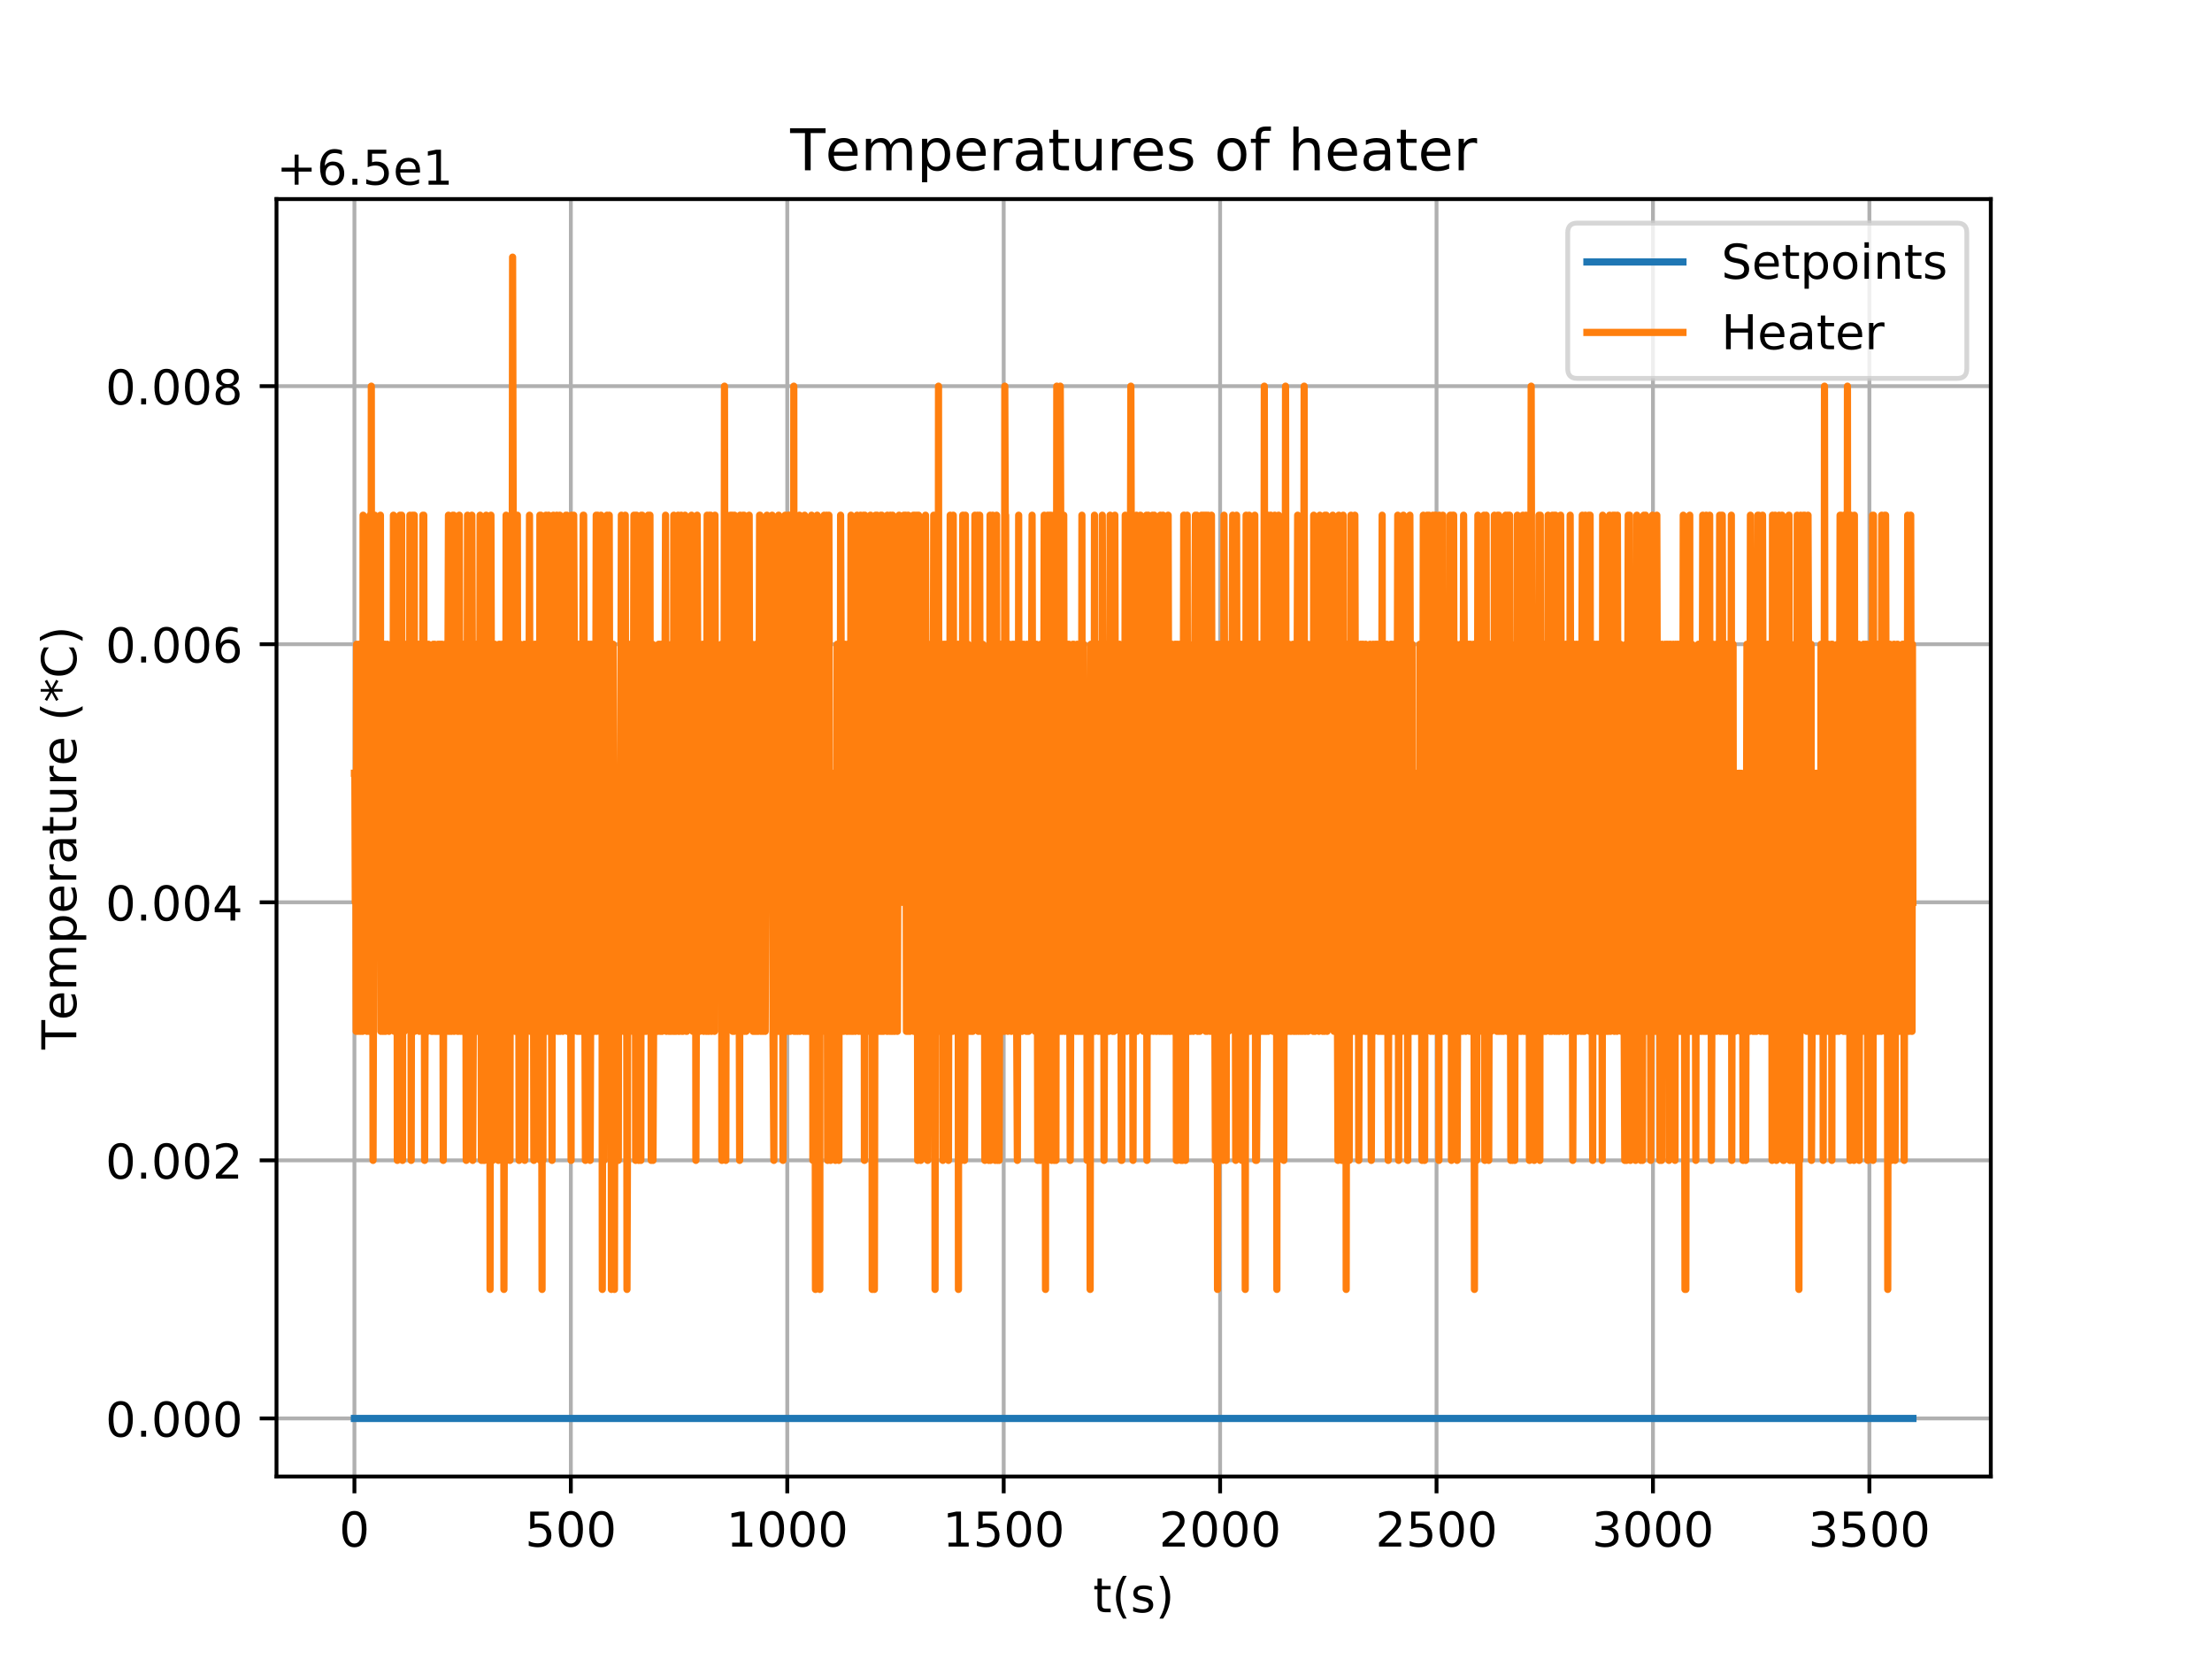 <?xml version="1.0" encoding="utf-8" standalone="no"?>
<!DOCTYPE svg PUBLIC "-//W3C//DTD SVG 1.1//EN"
  "http://www.w3.org/Graphics/SVG/1.1/DTD/svg11.dtd">
<!-- Created with matplotlib (https://matplotlib.org/) -->
<svg height="345.6pt" version="1.1" viewBox="0 0 460.8 345.6" width="460.8pt" xmlns="http://www.w3.org/2000/svg" xmlns:xlink="http://www.w3.org/1999/xlink">
 <defs>
  <style type="text/css">
*{stroke-linecap:butt;stroke-linejoin:round;}
  </style>
 </defs>
 <g id="figure_1">
  <g id="patch_1">
   <path d="M 0 345.6 
L 460.8 345.6 
L 460.8 0 
L 0 0 
z
" style="fill:#ffffff;"/>
  </g>
  <g id="axes_1">
   <g id="patch_2">
    <path d="M 57.6 307.584 
L 414.72 307.584 
L 414.72 41.472 
L 57.6 41.472 
z
" style="fill:#ffffff;"/>
   </g>
   <g id="matplotlib.axis_1">
    <g id="xtick_1">
     <g id="line2d_1">
      <path clip-path="url(#pcb37002a70)" d="M 73.833 307.584 
L 73.833 41.472 
" style="fill:none;stroke:#b0b0b0;stroke-linecap:square;stroke-width:0.8;"/>
     </g>
     <g id="line2d_2">
      <defs>
       <path d="M 0 0 
L 0 3.5 
" id="ma902c56796" style="stroke:#000000;stroke-width:0.8;"/>
      </defs>
      <g>
       <use style="stroke:#000000;stroke-width:0.8;" x="73.833" xlink:href="#ma902c56796" y="307.584"/>
      </g>
     </g>
     <g id="text_1">
      <!-- 0 -->
      <defs>
       <path d="M 31.781 66.406 
Q 24.172 66.406 20.328 58.906 
Q 16.5 51.422 16.5 36.375 
Q 16.5 21.391 20.328 13.891 
Q 24.172 6.391 31.781 6.391 
Q 39.453 6.391 43.281 13.891 
Q 47.125 21.391 47.125 36.375 
Q 47.125 51.422 43.281 58.906 
Q 39.453 66.406 31.781 66.406 
z
M 31.781 74.219 
Q 44.047 74.219 50.516 64.516 
Q 56.984 54.828 56.984 36.375 
Q 56.984 17.969 50.516 8.266 
Q 44.047 -1.422 31.781 -1.422 
Q 19.531 -1.422 13.062 8.266 
Q 6.594 17.969 6.594 36.375 
Q 6.594 54.828 13.062 64.516 
Q 19.531 74.219 31.781 74.219 
z
" id="DejaVuSans-48"/>
      </defs>
      <g transform="translate(70.651 322.182)scale(0.1 -0.1)">
       <use xlink:href="#DejaVuSans-48"/>
      </g>
     </g>
    </g>
    <g id="xtick_2">
     <g id="line2d_3">
      <path clip-path="url(#pcb37002a70)" d="M 118.918 307.584 
L 118.918 41.472 
" style="fill:none;stroke:#b0b0b0;stroke-linecap:square;stroke-width:0.8;"/>
     </g>
     <g id="line2d_4">
      <g>
       <use style="stroke:#000000;stroke-width:0.8;" x="118.918" xlink:href="#ma902c56796" y="307.584"/>
      </g>
     </g>
     <g id="text_2">
      <!-- 500 -->
      <defs>
       <path d="M 10.797 72.906 
L 49.516 72.906 
L 49.516 64.594 
L 19.828 64.594 
L 19.828 46.734 
Q 21.969 47.469 24.109 47.828 
Q 26.266 48.188 28.422 48.188 
Q 40.625 48.188 47.75 41.5 
Q 54.891 34.812 54.891 23.391 
Q 54.891 11.625 47.562 5.094 
Q 40.234 -1.422 26.906 -1.422 
Q 22.312 -1.422 17.547 -0.641 
Q 12.797 0.141 7.719 1.703 
L 7.719 11.625 
Q 12.109 9.234 16.797 8.062 
Q 21.484 6.891 26.703 6.891 
Q 35.156 6.891 40.078 11.328 
Q 45.016 15.766 45.016 23.391 
Q 45.016 31 40.078 35.438 
Q 35.156 39.891 26.703 39.891 
Q 22.75 39.891 18.812 39.016 
Q 14.891 38.141 10.797 36.281 
z
" id="DejaVuSans-53"/>
      </defs>
      <g transform="translate(109.374 322.182)scale(0.1 -0.1)">
       <use xlink:href="#DejaVuSans-53"/>
       <use x="63.623" xlink:href="#DejaVuSans-48"/>
       <use x="127.246" xlink:href="#DejaVuSans-48"/>
      </g>
     </g>
    </g>
    <g id="xtick_3">
     <g id="line2d_5">
      <path clip-path="url(#pcb37002a70)" d="M 164.003 307.584 
L 164.003 41.472 
" style="fill:none;stroke:#b0b0b0;stroke-linecap:square;stroke-width:0.8;"/>
     </g>
     <g id="line2d_6">
      <g>
       <use style="stroke:#000000;stroke-width:0.8;" x="164.003" xlink:href="#ma902c56796" y="307.584"/>
      </g>
     </g>
     <g id="text_3">
      <!-- 1000 -->
      <defs>
       <path d="M 12.406 8.297 
L 28.516 8.297 
L 28.516 63.922 
L 10.984 60.406 
L 10.984 69.391 
L 28.422 72.906 
L 38.281 72.906 
L 38.281 8.297 
L 54.391 8.297 
L 54.391 0 
L 12.406 0 
z
" id="DejaVuSans-49"/>
      </defs>
      <g transform="translate(151.278 322.182)scale(0.1 -0.1)">
       <use xlink:href="#DejaVuSans-49"/>
       <use x="63.623" xlink:href="#DejaVuSans-48"/>
       <use x="127.246" xlink:href="#DejaVuSans-48"/>
       <use x="190.869" xlink:href="#DejaVuSans-48"/>
      </g>
     </g>
    </g>
    <g id="xtick_4">
     <g id="line2d_7">
      <path clip-path="url(#pcb37002a70)" d="M 209.088 307.584 
L 209.088 41.472 
" style="fill:none;stroke:#b0b0b0;stroke-linecap:square;stroke-width:0.8;"/>
     </g>
     <g id="line2d_8">
      <g>
       <use style="stroke:#000000;stroke-width:0.8;" x="209.088" xlink:href="#ma902c56796" y="307.584"/>
      </g>
     </g>
     <g id="text_4">
      <!-- 1500 -->
      <g transform="translate(196.363 322.182)scale(0.1 -0.1)">
       <use xlink:href="#DejaVuSans-49"/>
       <use x="63.623" xlink:href="#DejaVuSans-53"/>
       <use x="127.246" xlink:href="#DejaVuSans-48"/>
       <use x="190.869" xlink:href="#DejaVuSans-48"/>
      </g>
     </g>
    </g>
    <g id="xtick_5">
     <g id="line2d_9">
      <path clip-path="url(#pcb37002a70)" d="M 254.173 307.584 
L 254.173 41.472 
" style="fill:none;stroke:#b0b0b0;stroke-linecap:square;stroke-width:0.8;"/>
     </g>
     <g id="line2d_10">
      <g>
       <use style="stroke:#000000;stroke-width:0.8;" x="254.173" xlink:href="#ma902c56796" y="307.584"/>
      </g>
     </g>
     <g id="text_5">
      <!-- 2000 -->
      <defs>
       <path d="M 19.188 8.297 
L 53.609 8.297 
L 53.609 0 
L 7.328 0 
L 7.328 8.297 
Q 12.938 14.109 22.625 23.891 
Q 32.328 33.688 34.812 36.531 
Q 39.547 41.844 41.422 45.531 
Q 43.312 49.219 43.312 52.781 
Q 43.312 58.594 39.234 62.25 
Q 35.156 65.922 28.609 65.922 
Q 23.969 65.922 18.812 64.312 
Q 13.672 62.703 7.812 59.422 
L 7.812 69.391 
Q 13.766 71.781 18.938 73 
Q 24.125 74.219 28.422 74.219 
Q 39.75 74.219 46.484 68.547 
Q 53.219 62.891 53.219 53.422 
Q 53.219 48.922 51.531 44.891 
Q 49.859 40.875 45.406 35.406 
Q 44.188 33.984 37.641 27.219 
Q 31.109 20.453 19.188 8.297 
z
" id="DejaVuSans-50"/>
      </defs>
      <g transform="translate(241.448 322.182)scale(0.1 -0.1)">
       <use xlink:href="#DejaVuSans-50"/>
       <use x="63.623" xlink:href="#DejaVuSans-48"/>
       <use x="127.246" xlink:href="#DejaVuSans-48"/>
       <use x="190.869" xlink:href="#DejaVuSans-48"/>
      </g>
     </g>
    </g>
    <g id="xtick_6">
     <g id="line2d_11">
      <path clip-path="url(#pcb37002a70)" d="M 299.258 307.584 
L 299.258 41.472 
" style="fill:none;stroke:#b0b0b0;stroke-linecap:square;stroke-width:0.8;"/>
     </g>
     <g id="line2d_12">
      <g>
       <use style="stroke:#000000;stroke-width:0.8;" x="299.258" xlink:href="#ma902c56796" y="307.584"/>
      </g>
     </g>
     <g id="text_6">
      <!-- 2500 -->
      <g transform="translate(286.533 322.182)scale(0.1 -0.1)">
       <use xlink:href="#DejaVuSans-50"/>
       <use x="63.623" xlink:href="#DejaVuSans-53"/>
       <use x="127.246" xlink:href="#DejaVuSans-48"/>
       <use x="190.869" xlink:href="#DejaVuSans-48"/>
      </g>
     </g>
    </g>
    <g id="xtick_7">
     <g id="line2d_13">
      <path clip-path="url(#pcb37002a70)" d="M 344.343 307.584 
L 344.343 41.472 
" style="fill:none;stroke:#b0b0b0;stroke-linecap:square;stroke-width:0.8;"/>
     </g>
     <g id="line2d_14">
      <g>
       <use style="stroke:#000000;stroke-width:0.8;" x="344.343" xlink:href="#ma902c56796" y="307.584"/>
      </g>
     </g>
     <g id="text_7">
      <!-- 3000 -->
      <defs>
       <path d="M 40.578 39.312 
Q 47.656 37.797 51.625 33 
Q 55.609 28.219 55.609 21.188 
Q 55.609 10.406 48.188 4.484 
Q 40.766 -1.422 27.094 -1.422 
Q 22.516 -1.422 17.656 -0.516 
Q 12.797 0.391 7.625 2.203 
L 7.625 11.719 
Q 11.719 9.328 16.594 8.109 
Q 21.484 6.891 26.812 6.891 
Q 36.078 6.891 40.938 10.547 
Q 45.797 14.203 45.797 21.188 
Q 45.797 27.641 41.281 31.266 
Q 36.766 34.906 28.719 34.906 
L 20.219 34.906 
L 20.219 43.016 
L 29.109 43.016 
Q 36.375 43.016 40.234 45.922 
Q 44.094 48.828 44.094 54.297 
Q 44.094 59.906 40.109 62.906 
Q 36.141 65.922 28.719 65.922 
Q 24.656 65.922 20.016 65.031 
Q 15.375 64.156 9.812 62.312 
L 9.812 71.094 
Q 15.438 72.656 20.344 73.438 
Q 25.25 74.219 29.594 74.219 
Q 40.828 74.219 47.359 69.109 
Q 53.906 64.016 53.906 55.328 
Q 53.906 49.266 50.438 45.094 
Q 46.969 40.922 40.578 39.312 
z
" id="DejaVuSans-51"/>
      </defs>
      <g transform="translate(331.618 322.182)scale(0.1 -0.1)">
       <use xlink:href="#DejaVuSans-51"/>
       <use x="63.623" xlink:href="#DejaVuSans-48"/>
       <use x="127.246" xlink:href="#DejaVuSans-48"/>
       <use x="190.869" xlink:href="#DejaVuSans-48"/>
      </g>
     </g>
    </g>
    <g id="xtick_8">
     <g id="line2d_15">
      <path clip-path="url(#pcb37002a70)" d="M 389.428 307.584 
L 389.428 41.472 
" style="fill:none;stroke:#b0b0b0;stroke-linecap:square;stroke-width:0.8;"/>
     </g>
     <g id="line2d_16">
      <g>
       <use style="stroke:#000000;stroke-width:0.8;" x="389.428" xlink:href="#ma902c56796" y="307.584"/>
      </g>
     </g>
     <g id="text_8">
      <!-- 3500 -->
      <g transform="translate(376.703 322.182)scale(0.1 -0.1)">
       <use xlink:href="#DejaVuSans-51"/>
       <use x="63.623" xlink:href="#DejaVuSans-53"/>
       <use x="127.246" xlink:href="#DejaVuSans-48"/>
       <use x="190.869" xlink:href="#DejaVuSans-48"/>
      </g>
     </g>
    </g>
    <g id="text_9">
     <!-- t(s) -->
     <defs>
      <path d="M 18.312 70.219 
L 18.312 54.688 
L 36.812 54.688 
L 36.812 47.703 
L 18.312 47.703 
L 18.312 18.016 
Q 18.312 11.328 20.141 9.422 
Q 21.969 7.516 27.594 7.516 
L 36.812 7.516 
L 36.812 0 
L 27.594 0 
Q 17.188 0 13.234 3.875 
Q 9.281 7.766 9.281 18.016 
L 9.281 47.703 
L 2.688 47.703 
L 2.688 54.688 
L 9.281 54.688 
L 9.281 70.219 
z
" id="DejaVuSans-116"/>
      <path d="M 31 75.875 
Q 24.469 64.656 21.281 53.656 
Q 18.109 42.672 18.109 31.391 
Q 18.109 20.125 21.312 9.062 
Q 24.516 -2 31 -13.188 
L 23.188 -13.188 
Q 15.875 -1.703 12.234 9.375 
Q 8.594 20.453 8.594 31.391 
Q 8.594 42.281 12.203 53.312 
Q 15.828 64.359 23.188 75.875 
z
" id="DejaVuSans-40"/>
      <path d="M 44.281 53.078 
L 44.281 44.578 
Q 40.484 46.531 36.375 47.5 
Q 32.281 48.484 27.875 48.484 
Q 21.188 48.484 17.844 46.438 
Q 14.5 44.391 14.5 40.281 
Q 14.5 37.156 16.891 35.375 
Q 19.281 33.594 26.516 31.984 
L 29.594 31.297 
Q 39.156 29.25 43.188 25.516 
Q 47.219 21.781 47.219 15.094 
Q 47.219 7.469 41.188 3.016 
Q 35.156 -1.422 24.609 -1.422 
Q 20.219 -1.422 15.453 -0.562 
Q 10.688 0.297 5.422 2 
L 5.422 11.281 
Q 10.406 8.688 15.234 7.391 
Q 20.062 6.109 24.812 6.109 
Q 31.156 6.109 34.562 8.281 
Q 37.984 10.453 37.984 14.406 
Q 37.984 18.062 35.516 20.016 
Q 33.062 21.969 24.703 23.781 
L 21.578 24.516 
Q 13.234 26.266 9.516 29.906 
Q 5.812 33.547 5.812 39.891 
Q 5.812 47.609 11.281 51.797 
Q 16.75 56 26.812 56 
Q 31.781 56 36.172 55.266 
Q 40.578 54.547 44.281 53.078 
z
" id="DejaVuSans-115"/>
      <path d="M 8.016 75.875 
L 15.828 75.875 
Q 23.141 64.359 26.781 53.312 
Q 30.422 42.281 30.422 31.391 
Q 30.422 20.453 26.781 9.375 
Q 23.141 -1.703 15.828 -13.188 
L 8.016 -13.188 
Q 14.5 -2 17.703 9.062 
Q 20.906 20.125 20.906 31.391 
Q 20.906 42.672 17.703 53.656 
Q 14.5 64.656 8.016 75.875 
z
" id="DejaVuSans-41"/>
     </defs>
     <g transform="translate(227.694 335.861)scale(0.1 -0.1)">
      <use xlink:href="#DejaVuSans-116"/>
      <use x="39.209" xlink:href="#DejaVuSans-40"/>
      <use x="78.223" xlink:href="#DejaVuSans-115"/>
      <use x="130.322" xlink:href="#DejaVuSans-41"/>
     </g>
    </g>
   </g>
   <g id="matplotlib.axis_2">
    <g id="ytick_1">
     <g id="line2d_17">
      <path clip-path="url(#pcb37002a70)" d="M 57.6 295.488 
L 414.72 295.488 
" style="fill:none;stroke:#b0b0b0;stroke-linecap:square;stroke-width:0.8;"/>
     </g>
     <g id="line2d_18">
      <defs>
       <path d="M 0 0 
L -3.5 0 
" id="m4484b7d04f" style="stroke:#000000;stroke-width:0.8;"/>
      </defs>
      <g>
       <use style="stroke:#000000;stroke-width:0.8;" x="57.6" xlink:href="#m4484b7d04f" y="295.488"/>
      </g>
     </g>
     <g id="text_10">
      <!-- 0.000 -->
      <defs>
       <path d="M 10.688 12.406 
L 21 12.406 
L 21 0 
L 10.688 0 
z
" id="DejaVuSans-46"/>
      </defs>
      <g transform="translate(21.972 299.287)scale(0.1 -0.1)">
       <use xlink:href="#DejaVuSans-48"/>
       <use x="63.623" xlink:href="#DejaVuSans-46"/>
       <use x="95.41" xlink:href="#DejaVuSans-48"/>
       <use x="159.033" xlink:href="#DejaVuSans-48"/>
       <use x="222.656" xlink:href="#DejaVuSans-48"/>
      </g>
     </g>
    </g>
    <g id="ytick_2">
     <g id="line2d_19">
      <path clip-path="url(#pcb37002a70)" d="M 57.6 241.728 
L 414.72 241.728 
" style="fill:none;stroke:#b0b0b0;stroke-linecap:square;stroke-width:0.8;"/>
     </g>
     <g id="line2d_20">
      <g>
       <use style="stroke:#000000;stroke-width:0.8;" x="57.6" xlink:href="#m4484b7d04f" y="241.728"/>
      </g>
     </g>
     <g id="text_11">
      <!-- 0.002 -->
      <g transform="translate(21.972 245.527)scale(0.1 -0.1)">
       <use xlink:href="#DejaVuSans-48"/>
       <use x="63.623" xlink:href="#DejaVuSans-46"/>
       <use x="95.41" xlink:href="#DejaVuSans-48"/>
       <use x="159.033" xlink:href="#DejaVuSans-48"/>
       <use x="222.656" xlink:href="#DejaVuSans-50"/>
      </g>
     </g>
    </g>
    <g id="ytick_3">
     <g id="line2d_21">
      <path clip-path="url(#pcb37002a70)" d="M 57.6 187.968 
L 414.72 187.968 
" style="fill:none;stroke:#b0b0b0;stroke-linecap:square;stroke-width:0.8;"/>
     </g>
     <g id="line2d_22">
      <g>
       <use style="stroke:#000000;stroke-width:0.8;" x="57.6" xlink:href="#m4484b7d04f" y="187.968"/>
      </g>
     </g>
     <g id="text_12">
      <!-- 0.004 -->
      <defs>
       <path d="M 37.797 64.312 
L 12.891 25.391 
L 37.797 25.391 
z
M 35.203 72.906 
L 47.609 72.906 
L 47.609 25.391 
L 58.016 25.391 
L 58.016 17.188 
L 47.609 17.188 
L 47.609 0 
L 37.797 0 
L 37.797 17.188 
L 4.891 17.188 
L 4.891 26.703 
z
" id="DejaVuSans-52"/>
      </defs>
      <g transform="translate(21.972 191.767)scale(0.1 -0.1)">
       <use xlink:href="#DejaVuSans-48"/>
       <use x="63.623" xlink:href="#DejaVuSans-46"/>
       <use x="95.41" xlink:href="#DejaVuSans-48"/>
       <use x="159.033" xlink:href="#DejaVuSans-48"/>
       <use x="222.656" xlink:href="#DejaVuSans-52"/>
      </g>
     </g>
    </g>
    <g id="ytick_4">
     <g id="line2d_23">
      <path clip-path="url(#pcb37002a70)" d="M 57.6 134.208 
L 414.72 134.208 
" style="fill:none;stroke:#b0b0b0;stroke-linecap:square;stroke-width:0.8;"/>
     </g>
     <g id="line2d_24">
      <g>
       <use style="stroke:#000000;stroke-width:0.8;" x="57.6" xlink:href="#m4484b7d04f" y="134.208"/>
      </g>
     </g>
     <g id="text_13">
      <!-- 0.006 -->
      <defs>
       <path d="M 33.016 40.375 
Q 26.375 40.375 22.484 35.828 
Q 18.609 31.297 18.609 23.391 
Q 18.609 15.531 22.484 10.953 
Q 26.375 6.391 33.016 6.391 
Q 39.656 6.391 43.531 10.953 
Q 47.406 15.531 47.406 23.391 
Q 47.406 31.297 43.531 35.828 
Q 39.656 40.375 33.016 40.375 
z
M 52.594 71.297 
L 52.594 62.312 
Q 48.875 64.062 45.094 64.984 
Q 41.312 65.922 37.594 65.922 
Q 27.828 65.922 22.672 59.328 
Q 17.531 52.734 16.797 39.406 
Q 19.672 43.656 24.016 45.922 
Q 28.375 48.188 33.594 48.188 
Q 44.578 48.188 50.953 41.516 
Q 57.328 34.859 57.328 23.391 
Q 57.328 12.156 50.688 5.359 
Q 44.047 -1.422 33.016 -1.422 
Q 20.359 -1.422 13.672 8.266 
Q 6.984 17.969 6.984 36.375 
Q 6.984 53.656 15.188 63.938 
Q 23.391 74.219 37.203 74.219 
Q 40.922 74.219 44.703 73.484 
Q 48.484 72.75 52.594 71.297 
z
" id="DejaVuSans-54"/>
      </defs>
      <g transform="translate(21.972 138.007)scale(0.1 -0.1)">
       <use xlink:href="#DejaVuSans-48"/>
       <use x="63.623" xlink:href="#DejaVuSans-46"/>
       <use x="95.41" xlink:href="#DejaVuSans-48"/>
       <use x="159.033" xlink:href="#DejaVuSans-48"/>
       <use x="222.656" xlink:href="#DejaVuSans-54"/>
      </g>
     </g>
    </g>
    <g id="ytick_5">
     <g id="line2d_25">
      <path clip-path="url(#pcb37002a70)" d="M 57.6 80.448 
L 414.72 80.448 
" style="fill:none;stroke:#b0b0b0;stroke-linecap:square;stroke-width:0.8;"/>
     </g>
     <g id="line2d_26">
      <g>
       <use style="stroke:#000000;stroke-width:0.8;" x="57.6" xlink:href="#m4484b7d04f" y="80.448"/>
      </g>
     </g>
     <g id="text_14">
      <!-- 0.008 -->
      <defs>
       <path d="M 31.781 34.625 
Q 24.75 34.625 20.719 30.859 
Q 16.703 27.094 16.703 20.516 
Q 16.703 13.922 20.719 10.156 
Q 24.75 6.391 31.781 6.391 
Q 38.812 6.391 42.859 10.172 
Q 46.922 13.969 46.922 20.516 
Q 46.922 27.094 42.891 30.859 
Q 38.875 34.625 31.781 34.625 
z
M 21.922 38.812 
Q 15.578 40.375 12.031 44.719 
Q 8.5 49.078 8.5 55.328 
Q 8.5 64.062 14.719 69.141 
Q 20.953 74.219 31.781 74.219 
Q 42.672 74.219 48.875 69.141 
Q 55.078 64.062 55.078 55.328 
Q 55.078 49.078 51.531 44.719 
Q 48 40.375 41.703 38.812 
Q 48.828 37.156 52.797 32.312 
Q 56.781 27.484 56.781 20.516 
Q 56.781 9.906 50.312 4.234 
Q 43.844 -1.422 31.781 -1.422 
Q 19.734 -1.422 13.25 4.234 
Q 6.781 9.906 6.781 20.516 
Q 6.781 27.484 10.781 32.312 
Q 14.797 37.156 21.922 38.812 
z
M 18.312 54.391 
Q 18.312 48.734 21.844 45.562 
Q 25.391 42.391 31.781 42.391 
Q 38.141 42.391 41.719 45.562 
Q 45.312 48.734 45.312 54.391 
Q 45.312 60.062 41.719 63.234 
Q 38.141 66.406 31.781 66.406 
Q 25.391 66.406 21.844 63.234 
Q 18.312 60.062 18.312 54.391 
z
" id="DejaVuSans-56"/>
      </defs>
      <g transform="translate(21.972 84.247)scale(0.1 -0.1)">
       <use xlink:href="#DejaVuSans-48"/>
       <use x="63.623" xlink:href="#DejaVuSans-46"/>
       <use x="95.41" xlink:href="#DejaVuSans-48"/>
       <use x="159.033" xlink:href="#DejaVuSans-48"/>
       <use x="222.656" xlink:href="#DejaVuSans-56"/>
      </g>
     </g>
    </g>
    <g id="text_15">
     <!-- Temperature (*C) -->
     <defs>
      <path d="M -0.297 72.906 
L 61.375 72.906 
L 61.375 64.594 
L 35.5 64.594 
L 35.5 0 
L 25.594 0 
L 25.594 64.594 
L -0.297 64.594 
z
" id="DejaVuSans-84"/>
      <path d="M 56.203 29.594 
L 56.203 25.203 
L 14.891 25.203 
Q 15.484 15.922 20.484 11.062 
Q 25.484 6.203 34.422 6.203 
Q 39.594 6.203 44.453 7.469 
Q 49.312 8.734 54.109 11.281 
L 54.109 2.781 
Q 49.266 0.734 44.188 -0.344 
Q 39.109 -1.422 33.891 -1.422 
Q 20.797 -1.422 13.156 6.188 
Q 5.516 13.812 5.516 26.812 
Q 5.516 40.234 12.766 48.109 
Q 20.016 56 32.328 56 
Q 43.359 56 49.781 48.891 
Q 56.203 41.797 56.203 29.594 
z
M 47.219 32.234 
Q 47.125 39.594 43.094 43.984 
Q 39.062 48.391 32.422 48.391 
Q 24.906 48.391 20.391 44.141 
Q 15.875 39.891 15.188 32.172 
z
" id="DejaVuSans-101"/>
      <path d="M 52 44.188 
Q 55.375 50.25 60.062 53.125 
Q 64.75 56 71.094 56 
Q 79.641 56 84.281 50.016 
Q 88.922 44.047 88.922 33.016 
L 88.922 0 
L 79.891 0 
L 79.891 32.719 
Q 79.891 40.578 77.094 44.375 
Q 74.312 48.188 68.609 48.188 
Q 61.625 48.188 57.562 43.547 
Q 53.516 38.922 53.516 30.906 
L 53.516 0 
L 44.484 0 
L 44.484 32.719 
Q 44.484 40.625 41.703 44.406 
Q 38.922 48.188 33.109 48.188 
Q 26.219 48.188 22.156 43.531 
Q 18.109 38.875 18.109 30.906 
L 18.109 0 
L 9.078 0 
L 9.078 54.688 
L 18.109 54.688 
L 18.109 46.188 
Q 21.188 51.219 25.484 53.609 
Q 29.781 56 35.688 56 
Q 41.656 56 45.828 52.969 
Q 50 49.953 52 44.188 
z
" id="DejaVuSans-109"/>
      <path d="M 18.109 8.203 
L 18.109 -20.797 
L 9.078 -20.797 
L 9.078 54.688 
L 18.109 54.688 
L 18.109 46.391 
Q 20.953 51.266 25.266 53.625 
Q 29.594 56 35.594 56 
Q 45.562 56 51.781 48.094 
Q 58.016 40.188 58.016 27.297 
Q 58.016 14.406 51.781 6.484 
Q 45.562 -1.422 35.594 -1.422 
Q 29.594 -1.422 25.266 0.953 
Q 20.953 3.328 18.109 8.203 
z
M 48.688 27.297 
Q 48.688 37.203 44.609 42.844 
Q 40.531 48.484 33.406 48.484 
Q 26.266 48.484 22.188 42.844 
Q 18.109 37.203 18.109 27.297 
Q 18.109 17.391 22.188 11.75 
Q 26.266 6.109 33.406 6.109 
Q 40.531 6.109 44.609 11.75 
Q 48.688 17.391 48.688 27.297 
z
" id="DejaVuSans-112"/>
      <path d="M 41.109 46.297 
Q 39.594 47.172 37.812 47.578 
Q 36.031 48 33.891 48 
Q 26.266 48 22.188 43.047 
Q 18.109 38.094 18.109 28.812 
L 18.109 0 
L 9.078 0 
L 9.078 54.688 
L 18.109 54.688 
L 18.109 46.188 
Q 20.953 51.172 25.484 53.578 
Q 30.031 56 36.531 56 
Q 37.453 56 38.578 55.875 
Q 39.703 55.766 41.062 55.516 
z
" id="DejaVuSans-114"/>
      <path d="M 34.281 27.484 
Q 23.391 27.484 19.188 25 
Q 14.984 22.516 14.984 16.5 
Q 14.984 11.719 18.141 8.906 
Q 21.297 6.109 26.703 6.109 
Q 34.188 6.109 38.703 11.406 
Q 43.219 16.703 43.219 25.484 
L 43.219 27.484 
z
M 52.203 31.203 
L 52.203 0 
L 43.219 0 
L 43.219 8.297 
Q 40.141 3.328 35.547 0.953 
Q 30.953 -1.422 24.312 -1.422 
Q 15.922 -1.422 10.953 3.297 
Q 6 8.016 6 15.922 
Q 6 25.141 12.172 29.828 
Q 18.359 34.516 30.609 34.516 
L 43.219 34.516 
L 43.219 35.406 
Q 43.219 41.609 39.141 45 
Q 35.062 48.391 27.688 48.391 
Q 23 48.391 18.547 47.266 
Q 14.109 46.141 10.016 43.891 
L 10.016 52.203 
Q 14.938 54.109 19.578 55.047 
Q 24.219 56 28.609 56 
Q 40.484 56 46.344 49.844 
Q 52.203 43.703 52.203 31.203 
z
" id="DejaVuSans-97"/>
      <path d="M 8.5 21.578 
L 8.5 54.688 
L 17.484 54.688 
L 17.484 21.922 
Q 17.484 14.156 20.5 10.266 
Q 23.531 6.391 29.594 6.391 
Q 36.859 6.391 41.078 11.031 
Q 45.312 15.672 45.312 23.688 
L 45.312 54.688 
L 54.297 54.688 
L 54.297 0 
L 45.312 0 
L 45.312 8.406 
Q 42.047 3.422 37.719 1 
Q 33.406 -1.422 27.688 -1.422 
Q 18.266 -1.422 13.375 4.438 
Q 8.5 10.297 8.5 21.578 
z
M 31.109 56 
z
" id="DejaVuSans-117"/>
      <path id="DejaVuSans-32"/>
      <path d="M 47.016 60.891 
L 29.5 51.422 
L 47.016 41.891 
L 44.188 37.109 
L 27.781 47.016 
L 27.781 28.609 
L 22.219 28.609 
L 22.219 47.016 
L 5.812 37.109 
L 2.984 41.891 
L 20.516 51.422 
L 2.984 60.891 
L 5.812 65.719 
L 22.219 55.812 
L 22.219 74.219 
L 27.781 74.219 
L 27.781 55.812 
L 44.188 65.719 
z
" id="DejaVuSans-42"/>
      <path d="M 64.406 67.281 
L 64.406 56.891 
Q 59.422 61.531 53.781 63.812 
Q 48.141 66.109 41.797 66.109 
Q 29.297 66.109 22.656 58.469 
Q 16.016 50.828 16.016 36.375 
Q 16.016 21.969 22.656 14.328 
Q 29.297 6.688 41.797 6.688 
Q 48.141 6.688 53.781 8.984 
Q 59.422 11.281 64.406 15.922 
L 64.406 5.609 
Q 59.234 2.094 53.438 0.328 
Q 47.656 -1.422 41.219 -1.422 
Q 24.656 -1.422 15.125 8.703 
Q 5.609 18.844 5.609 36.375 
Q 5.609 53.953 15.125 64.078 
Q 24.656 74.219 41.219 74.219 
Q 47.75 74.219 53.531 72.484 
Q 59.328 70.75 64.406 67.281 
z
" id="DejaVuSans-67"/>
     </defs>
     <g transform="translate(15.892 218.627)rotate(-90)scale(0.1 -0.1)">
      <use xlink:href="#DejaVuSans-84"/>
      <use x="60.818" xlink:href="#DejaVuSans-101"/>
      <use x="122.342" xlink:href="#DejaVuSans-109"/>
      <use x="219.754" xlink:href="#DejaVuSans-112"/>
      <use x="283.23" xlink:href="#DejaVuSans-101"/>
      <use x="344.754" xlink:href="#DejaVuSans-114"/>
      <use x="385.867" xlink:href="#DejaVuSans-97"/>
      <use x="447.146" xlink:href="#DejaVuSans-116"/>
      <use x="486.355" xlink:href="#DejaVuSans-117"/>
      <use x="549.734" xlink:href="#DejaVuSans-114"/>
      <use x="590.816" xlink:href="#DejaVuSans-101"/>
      <use x="652.34" xlink:href="#DejaVuSans-32"/>
      <use x="684.127" xlink:href="#DejaVuSans-40"/>
      <use x="723.141" xlink:href="#DejaVuSans-42"/>
      <use x="773.141" xlink:href="#DejaVuSans-67"/>
      <use x="842.965" xlink:href="#DejaVuSans-41"/>
     </g>
    </g>
    <g id="text_16">
     <!-- +6.5e1 -->
     <defs>
      <path d="M 46 62.703 
L 46 35.5 
L 73.188 35.5 
L 73.188 27.203 
L 46 27.203 
L 46 0 
L 37.797 0 
L 37.797 27.203 
L 10.594 27.203 
L 10.594 35.5 
L 37.797 35.5 
L 37.797 62.703 
z
" id="DejaVuSans-43"/>
     </defs>
     <g transform="translate(57.6 38.472)scale(0.1 -0.1)">
      <use xlink:href="#DejaVuSans-43"/>
      <use x="83.789" xlink:href="#DejaVuSans-54"/>
      <use x="147.412" xlink:href="#DejaVuSans-46"/>
      <use x="179.199" xlink:href="#DejaVuSans-53"/>
      <use x="242.822" xlink:href="#DejaVuSans-101"/>
      <use x="304.346" xlink:href="#DejaVuSans-49"/>
     </g>
    </g>
   </g>
   <g id="line2d_27">
    <path clip-path="url(#pcb37002a70)" d="M 73.833 295.488 
L 398.487 295.488 
L 398.487 295.488 
" style="fill:none;stroke:#1f77b4;stroke-linecap:square;stroke-width:1.5;"/>
   </g>
   <g id="line2d_28">
    <path clip-path="url(#pcb37002a70)" d="M 73.833 161.088 
L 73.923 161.088 
L 74.013 187.968 
L 74.104 161.088 
L 74.194 214.848 
L 74.284 134.208 
L 74.555 214.848 
L 74.735 134.208 
L 74.826 134.208 
L 75.006 214.848 
L 75.097 187.968 
L 75.187 214.848 
L 75.367 187.968 
L 75.548 214.848 
L 75.638 107.328 
L 75.728 161.088 
L 75.909 134.208 
L 76.089 187.968 
L 76.18 187.968 
L 76.27 161.088 
L 76.45 214.848 
L 76.721 161.088 
L 76.811 161.088 
L 76.902 214.848 
L 76.992 187.968 
L 77.082 107.328 
L 77.172 214.848 
L 77.263 187.968 
L 77.353 80.448 
L 77.443 214.848 
L 77.624 161.088 
L 77.714 241.728 
L 78.075 107.328 
L 78.165 187.968 
L 78.346 134.208 
L 78.526 187.968 
L 78.798 134.208 
L 78.888 134.208 
L 79.069 161.088 
L 79.249 107.328 
L 79.34 214.848 
L 79.43 134.208 
L 79.52 187.968 
L 79.61 161.088 
L 79.701 214.848 
L 79.881 161.088 
L 79.971 214.848 
L 80.062 134.208 
L 80.152 214.848 
L 80.242 134.208 
L 80.333 214.848 
L 80.513 187.968 
L 80.603 187.968 
L 80.694 134.208 
L 81.055 214.848 
L 81.326 161.088 
L 81.416 161.088 
L 81.507 134.208 
L 81.597 187.968 
L 81.687 134.208 
L 81.868 187.968 
L 81.958 107.328 
L 82.138 214.848 
L 82.229 134.208 
L 82.59 214.848 
L 82.68 134.208 
L 82.77 241.728 
L 82.86 134.208 
L 82.951 161.088 
L 83.041 134.208 
L 83.221 214.848 
L 83.312 107.328 
L 83.402 214.848 
L 83.492 107.328 
L 83.583 187.968 
L 83.673 107.328 
L 83.853 241.728 
L 83.944 134.208 
L 84.124 214.848 
L 84.215 214.848 
L 84.395 134.208 
L 84.486 187.968 
L 84.666 161.088 
L 84.757 187.968 
L 84.847 134.208 
L 84.937 161.088 
L 85.027 134.208 
L 85.208 161.088 
L 85.298 161.088 
L 85.388 107.328 
L 85.569 134.208 
L 85.659 241.728 
L 85.749 187.968 
L 85.84 214.848 
L 85.93 107.328 
L 86.02 134.208 
L 86.11 107.328 
L 86.201 161.088 
L 86.291 107.328 
L 86.381 214.848 
L 86.742 134.208 
L 86.833 187.968 
L 87.013 161.088 
L 87.103 161.088 
L 87.194 134.208 
L 87.374 214.848 
L 87.464 187.968 
L 87.555 161.088 
L 87.645 187.968 
L 87.825 161.088 
L 88.006 214.848 
L 88.096 107.328 
L 88.186 214.848 
L 88.277 107.328 
L 88.457 241.728 
L 88.547 214.848 
L 88.908 134.208 
L 89.089 214.848 
L 89.269 134.208 
L 89.54 187.968 
L 89.63 187.968 
L 89.721 161.088 
L 89.901 214.848 
L 90.082 161.088 
L 90.172 214.848 
L 90.262 134.208 
L 90.353 187.968 
L 90.533 134.208 
L 90.623 214.848 
L 90.804 187.968 
L 90.894 214.848 
L 90.985 161.088 
L 91.075 214.848 
L 91.255 134.208 
L 91.346 214.848 
L 91.526 134.208 
L 91.616 214.848 
L 91.797 134.208 
L 91.887 187.968 
L 92.068 134.208 
L 92.158 214.848 
L 92.248 187.968 
L 92.338 241.728 
L 92.519 161.088 
L 92.609 214.848 
L 92.699 134.208 
L 92.79 187.968 
L 92.97 161.088 
L 93.061 214.848 
L 93.422 107.328 
L 93.512 214.848 
L 93.693 161.088 
L 93.783 134.208 
L 93.873 214.848 
L 93.963 187.968 
L 94.054 214.848 
L 94.324 107.328 
L 94.415 187.968 
L 94.505 107.328 
L 94.595 214.848 
L 94.866 161.088 
L 95.047 187.968 
L 95.137 134.208 
L 95.317 214.848 
L 95.408 187.968 
L 95.498 214.848 
L 95.678 107.328 
L 95.949 214.848 
L 96.04 161.088 
L 96.31 214.848 
L 96.401 214.848 
L 96.581 134.208 
L 96.762 134.208 
L 96.852 187.968 
L 96.942 134.208 
L 97.124 241.728 
L 97.214 134.208 
L 97.304 161.088 
L 97.394 107.328 
L 97.485 134.208 
L 97.575 214.848 
L 97.665 187.968 
L 97.755 214.848 
L 97.936 134.208 
L 98.117 214.848 
L 98.297 107.328 
L 98.387 134.208 
L 98.478 241.728 
L 98.929 134.208 
L 99.109 214.848 
L 99.2 134.208 
L 99.29 214.848 
L 99.38 134.208 
L 99.47 214.848 
L 99.652 161.088 
L 99.833 214.848 
L 100.014 107.328 
L 100.194 187.968 
L 100.285 241.728 
L 100.555 134.208 
L 100.646 241.728 
L 100.736 134.208 
L 100.916 241.728 
L 101.277 107.328 
L 101.458 214.848 
L 101.548 134.208 
L 101.819 187.968 
L 101.909 187.968 
L 101.999 161.088 
L 102.09 268.608 
L 102.27 107.328 
L 102.631 241.728 
L 102.722 161.088 
L 102.812 187.968 
L 103.083 134.208 
L 103.263 214.848 
L 103.353 161.088 
L 103.534 187.968 
L 103.624 187.968 
L 103.805 241.728 
L 103.985 134.208 
L 104.076 134.208 
L 104.527 241.728 
L 104.617 134.208 
L 104.798 214.848 
L 104.888 134.208 
L 104.978 268.608 
L 105.159 187.968 
L 105.249 134.208 
L 105.339 187.968 
L 105.43 107.328 
L 105.61 241.728 
L 105.7 214.848 
L 105.791 134.208 
L 105.971 214.848 
L 106.152 187.968 
L 106.242 241.728 
L 106.332 161.088 
L 106.423 214.848 
L 106.513 187.968 
L 106.603 214.848 
L 106.784 53.568 
L 106.964 134.208 
L 107.325 214.848 
L 107.506 161.088 
L 107.596 214.848 
L 107.777 107.328 
L 107.867 187.968 
L 107.958 134.208 
L 108.138 241.728 
L 108.229 134.208 
L 108.319 161.088 
L 108.409 134.208 
L 108.77 214.848 
L 108.86 161.088 
L 108.951 214.848 
L 109.222 134.208 
L 109.312 241.728 
L 109.402 214.848 
L 109.493 134.208 
L 109.673 187.968 
L 109.854 161.088 
L 109.944 187.968 
L 110.034 161.088 
L 110.124 187.968 
L 110.305 107.328 
L 110.485 214.848 
L 110.576 214.848 
L 110.666 134.208 
L 110.756 214.848 
L 110.846 134.208 
L 110.937 214.848 
L 111.117 187.968 
L 111.207 241.728 
L 111.298 214.848 
L 111.388 134.208 
L 111.478 214.848 
L 111.568 134.208 
L 111.749 187.968 
L 112.02 187.968 
L 112.2 134.208 
L 112.381 187.968 
L 112.471 107.328 
L 112.561 241.728 
L 112.652 107.328 
L 112.922 268.608 
L 113.013 134.208 
L 113.103 241.728 
L 113.193 161.088 
L 113.284 214.848 
L 113.374 161.088 
L 113.555 187.968 
L 113.645 187.968 
L 113.735 107.328 
L 113.825 187.968 
L 113.916 134.208 
L 114.006 214.848 
L 114.096 134.208 
L 114.186 187.968 
L 114.277 107.328 
L 114.457 187.968 
L 114.548 134.208 
L 114.728 187.968 
L 114.818 187.968 
L 114.999 241.728 
L 115.089 134.208 
L 115.18 187.968 
L 115.27 107.328 
L 115.45 187.968 
L 115.541 214.848 
L 115.721 161.088 
L 115.811 134.208 
L 115.902 161.088 
L 115.992 107.328 
L 116.172 214.848 
L 116.263 161.088 
L 116.443 214.848 
L 116.624 107.328 
L 116.714 214.848 
L 116.804 161.088 
L 116.895 187.968 
L 117.075 134.208 
L 117.165 134.208 
L 117.256 214.848 
L 117.436 161.088 
L 117.617 187.968 
L 117.707 187.968 
L 117.887 107.328 
L 117.978 161.088 
L 118.068 107.328 
L 118.158 214.848 
L 118.248 134.208 
L 118.339 214.848 
L 118.519 134.208 
L 118.609 214.848 
L 118.7 134.208 
L 118.97 241.728 
L 119.061 107.328 
L 119.241 187.968 
L 119.331 187.968 
L 119.422 214.848 
L 119.512 107.328 
L 119.873 187.968 
L 120.054 134.208 
L 120.234 214.848 
L 120.324 134.208 
L 120.415 214.848 
L 120.595 134.208 
L 120.686 214.848 
L 120.776 134.208 
L 120.866 214.848 
L 120.956 161.088 
L 121.137 214.848 
L 121.227 214.848 
L 121.498 107.328 
L 121.588 107.328 
L 121.678 134.208 
L 121.859 214.848 
L 121.949 241.728 
L 122.13 187.968 
L 122.31 161.088 
L 122.4 214.848 
L 122.581 161.088 
L 122.671 134.208 
L 122.942 241.728 
L 123.033 214.848 
L 123.123 134.208 
L 123.303 214.848 
L 123.484 214.848 
L 123.574 134.208 
L 123.664 214.848 
L 123.755 187.968 
L 123.845 214.848 
L 123.935 134.208 
L 124.025 187.968 
L 124.206 107.328 
L 124.296 214.848 
L 124.477 107.328 
L 124.928 214.848 
L 125.018 161.088 
L 125.108 214.848 
L 125.198 107.328 
L 125.289 161.088 
L 125.379 134.208 
L 125.469 268.608 
L 125.65 161.088 
L 125.831 241.728 
L 126.011 161.088 
L 126.192 161.088 
L 126.282 214.848 
L 126.463 107.328 
L 126.553 214.848 
L 126.643 134.208 
L 126.733 161.088 
L 126.914 107.328 
L 127.094 187.968 
L 127.185 134.208 
L 127.275 161.088 
L 127.365 268.608 
L 127.726 134.208 
L 127.816 161.088 
L 127.907 187.968 
L 127.997 268.608 
L 128.177 161.088 
L 128.268 161.088 
L 128.448 214.848 
L 128.629 187.968 
L 128.719 187.968 
L 128.809 241.728 
L 128.899 161.088 
L 128.99 214.848 
L 129.08 187.968 
L 129.17 214.848 
L 129.441 107.328 
L 129.622 187.968 
L 129.712 187.968 
L 129.892 214.848 
L 130.073 161.088 
L 130.253 107.328 
L 130.344 161.088 
L 130.434 134.208 
L 130.524 161.088 
L 130.614 268.608 
L 130.705 241.728 
L 130.885 134.208 
L 131.246 214.848 
L 131.336 134.208 
L 131.607 187.968 
L 131.697 134.208 
L 131.788 214.848 
L 131.878 187.968 
L 132.058 107.328 
L 132.239 214.848 
L 132.329 107.328 
L 132.419 241.728 
L 132.6 107.328 
L 132.69 187.968 
L 132.78 134.208 
L 132.871 214.848 
L 132.961 161.088 
L 133.051 241.728 
L 133.142 214.848 
L 133.232 134.208 
L 133.503 241.728 
L 133.593 107.328 
L 133.683 214.848 
L 133.773 107.328 
L 133.864 134.208 
L 133.954 214.848 
L 134.225 134.208 
L 134.315 214.848 
L 134.405 134.208 
L 134.586 214.848 
L 134.766 187.968 
L 134.857 187.968 
L 135.037 107.328 
L 135.308 214.848 
L 135.398 107.328 
L 135.488 187.968 
L 135.578 161.088 
L 135.669 241.728 
L 135.759 161.088 
L 135.849 214.848 
L 135.939 134.208 
L 136.03 241.728 
L 136.391 161.088 
L 136.481 214.848 
L 136.571 161.088 
L 136.661 214.848 
L 136.752 187.968 
L 136.842 214.848 
L 136.932 187.968 
L 137.022 214.848 
L 137.203 134.208 
L 137.293 187.968 
L 137.383 134.208 
L 137.564 214.848 
L 137.654 214.848 
L 137.744 134.208 
L 137.925 214.848 
L 138.015 187.968 
L 138.195 134.208 
L 138.376 187.968 
L 138.647 107.328 
L 138.827 214.848 
L 139.008 187.968 
L 139.098 187.968 
L 139.188 161.088 
L 139.369 214.848 
L 139.549 187.968 
L 139.64 214.848 
L 139.73 187.968 
L 139.82 214.848 
L 139.91 134.208 
L 140 161.088 
L 140.091 134.208 
L 140.271 214.848 
L 140.361 107.328 
L 140.542 214.848 
L 140.723 161.088 
L 140.813 214.848 
L 140.903 161.088 
L 140.993 187.968 
L 141.174 134.208 
L 141.264 107.328 
L 141.355 214.848 
L 141.445 161.088 
L 141.535 214.848 
L 141.716 134.208 
L 141.806 134.208 
L 141.896 107.328 
L 141.986 134.208 
L 142.077 214.848 
L 142.167 187.968 
L 142.257 214.848 
L 142.347 134.208 
L 142.437 161.088 
L 142.708 107.328 
L 142.799 134.208 
L 142.979 214.848 
L 143.069 214.848 
L 143.25 134.208 
L 143.43 187.968 
L 143.611 134.208 
L 143.882 187.968 
L 143.972 187.968 
L 144.062 107.328 
L 144.333 214.848 
L 144.423 134.208 
L 144.513 214.848 
L 144.694 134.208 
L 144.875 134.208 
L 144.965 241.728 
L 145.055 214.848 
L 145.235 107.328 
L 145.416 161.088 
L 145.506 161.088 
L 145.596 214.848 
L 145.687 161.088 
L 145.777 214.848 
L 145.867 134.208 
L 146.048 187.968 
L 146.229 161.088 
L 146.319 161.088 
L 146.409 134.208 
L 146.59 214.848 
L 146.77 134.208 
L 146.951 187.968 
L 147.131 214.848 
L 147.312 107.328 
L 147.402 134.208 
L 147.493 214.848 
L 147.583 187.968 
L 147.673 214.848 
L 147.763 107.328 
L 147.944 161.088 
L 148.034 107.328 
L 148.215 214.848 
L 148.305 134.208 
L 148.485 187.968 
L 148.666 134.208 
L 148.847 214.848 
L 148.937 107.328 
L 149.117 187.968 
L 149.298 134.208 
L 149.478 187.968 
L 149.569 187.968 
L 149.749 161.088 
L 150.11 161.088 
L 150.29 134.208 
L 150.381 241.728 
L 150.471 187.968 
L 150.561 214.848 
L 150.651 187.968 
L 150.742 214.848 
L 150.922 80.448 
L 151.103 187.968 
L 151.193 241.728 
L 151.463 107.328 
L 151.644 161.088 
L 151.824 187.968 
L 152.005 161.088 
L 152.095 161.088 
L 152.186 107.328 
L 152.276 134.208 
L 152.366 107.328 
L 152.456 187.968 
L 152.547 107.328 
L 152.637 214.848 
L 152.727 161.088 
L 152.908 214.848 
L 152.998 107.328 
L 153.088 187.968 
L 153.178 161.088 
L 153.269 187.968 
L 153.449 134.208 
L 153.63 214.848 
L 153.81 134.208 
L 154.081 241.728 
L 154.171 107.328 
L 154.352 214.848 
L 154.442 161.088 
L 154.532 214.848 
L 154.622 187.968 
L 154.803 107.328 
L 154.893 161.088 
L 154.983 107.328 
L 155.073 214.848 
L 155.254 161.088 
L 155.344 161.088 
L 155.434 214.848 
L 155.615 161.088 
L 155.705 161.088 
L 155.886 134.208 
L 155.976 187.968 
L 156.066 107.328 
L 156.247 187.968 
L 156.337 187.968 
L 156.518 134.208 
L 156.608 161.088 
L 156.698 134.208 
L 156.879 214.848 
L 157.059 214.848 
L 157.15 187.968 
L 157.24 214.848 
L 157.33 187.968 
L 157.42 214.848 
L 157.511 134.208 
L 157.691 214.848 
L 157.872 134.208 
L 157.962 214.848 
L 158.233 107.328 
L 158.323 107.328 
L 158.503 214.848 
L 158.594 134.208 
L 158.684 187.968 
L 158.774 134.208 
L 158.955 214.848 
L 159.045 134.208 
L 159.135 187.968 
L 159.225 161.088 
L 159.406 214.848 
L 159.586 161.088 
L 159.677 187.968 
L 159.767 107.328 
L 159.947 187.968 
L 160.038 134.208 
L 160.218 187.968 
L 160.308 187.968 
L 160.399 134.208 
L 160.579 187.968 
L 160.85 107.328 
L 161.031 214.848 
L 161.211 241.728 
L 161.301 134.208 
L 161.482 214.848 
L 161.572 214.848 
L 161.753 161.088 
L 161.843 161.088 
L 162.023 214.848 
L 162.204 107.328 
L 162.294 214.848 
L 162.385 134.208 
L 162.565 214.848 
L 162.655 134.208 
L 162.836 161.088 
L 163.016 161.088 
L 163.107 241.728 
L 163.197 161.088 
L 163.287 214.848 
L 163.558 107.328 
L 163.738 214.848 
L 163.919 187.968 
L 164.099 214.848 
L 164.19 107.328 
L 164.28 134.208 
L 164.37 214.848 
L 164.46 107.328 
L 164.551 134.208 
L 164.641 214.848 
L 164.822 161.088 
L 164.912 187.968 
L 165.183 107.328 
L 165.273 161.088 
L 165.363 80.448 
L 165.453 214.848 
L 165.544 107.328 
L 165.814 214.848 
L 165.995 161.088 
L 166.175 214.848 
L 166.356 134.208 
L 166.446 134.208 
L 166.536 107.328 
L 166.627 214.848 
L 166.898 134.208 
L 166.988 187.968 
L 167.259 134.208 
L 167.439 214.848 
L 167.62 107.328 
L 167.71 187.968 
L 167.8 134.208 
L 167.891 214.848 
L 167.981 161.088 
L 168.071 187.968 
L 168.252 134.208 
L 168.342 214.848 
L 168.432 161.088 
L 168.522 214.848 
L 168.703 161.088 
L 168.793 134.208 
L 168.883 187.968 
L 169.064 107.328 
L 169.154 187.968 
L 169.244 134.208 
L 169.335 241.728 
L 169.515 187.968 
L 169.606 214.848 
L 169.696 134.208 
L 169.876 268.608 
L 170.057 161.088 
L 170.147 187.968 
L 170.237 107.328 
L 170.418 214.848 
L 170.598 134.208 
L 170.779 268.608 
L 170.869 134.208 
L 171.049 187.968 
L 171.14 214.848 
L 171.23 161.088 
L 171.32 214.848 
L 171.501 161.088 
L 171.591 161.088 
L 171.681 107.328 
L 171.771 214.848 
L 171.952 161.088 
L 172.132 187.968 
L 172.222 107.328 
L 172.403 241.728 
L 172.584 161.088 
L 172.674 107.328 
L 172.854 187.968 
L 173.035 241.728 
L 173.125 187.968 
L 173.215 214.848 
L 173.306 161.088 
L 173.486 187.968 
L 173.576 161.088 
L 173.667 214.848 
L 173.847 161.088 
L 174.028 241.728 
L 174.208 161.088 
L 174.299 214.848 
L 174.389 134.208 
L 174.569 214.848 
L 174.66 161.088 
L 174.75 241.728 
L 174.84 161.088 
L 175.021 214.848 
L 175.111 107.328 
L 175.562 214.848 
L 175.743 214.848 
L 176.014 134.208 
L 176.104 187.968 
L 176.194 161.088 
L 176.375 214.848 
L 176.555 134.208 
L 176.645 214.848 
L 176.736 134.208 
L 177.097 214.848 
L 177.277 107.328 
L 177.458 214.848 
L 177.548 214.848 
L 177.638 187.968 
L 177.728 214.848 
L 177.909 134.208 
L 177.999 187.968 
L 178.089 161.088 
L 178.18 214.848 
L 178.36 161.088 
L 178.45 187.968 
L 178.541 107.328 
L 178.631 187.968 
L 178.721 161.088 
L 178.901 214.848 
L 179.082 161.088 
L 179.172 187.968 
L 179.263 107.328 
L 179.353 214.848 
L 179.443 187.968 
L 179.624 214.848 
L 179.714 134.208 
L 179.804 187.968 
L 179.894 107.328 
L 179.985 134.208 
L 180.075 241.728 
L 180.165 107.328 
L 180.346 214.848 
L 180.526 134.208 
L 180.707 214.848 
L 180.797 161.088 
L 180.888 187.968 
L 180.978 134.208 
L 181.158 187.968 
L 181.339 107.328 
L 181.429 214.848 
L 181.61 161.088 
L 181.7 268.608 
L 181.79 241.728 
L 181.971 134.208 
L 182.151 268.608 
L 182.422 107.328 
L 182.512 161.088 
L 182.693 107.328 
L 182.783 134.208 
L 182.873 214.848 
L 182.963 134.208 
L 183.234 214.848 
L 183.324 134.208 
L 183.414 187.968 
L 183.505 107.328 
L 183.595 214.848 
L 183.685 107.328 
L 183.775 214.848 
L 183.866 134.208 
L 184.046 214.848 
L 184.136 161.088 
L 184.227 187.968 
L 184.317 161.088 
L 184.407 187.968 
L 184.588 134.208 
L 184.678 134.208 
L 184.768 214.848 
L 184.858 107.328 
L 184.949 214.848 
L 185.31 134.208 
L 185.4 214.848 
L 185.49 107.328 
L 185.671 214.848 
L 185.761 187.968 
L 185.851 214.848 
L 185.942 107.328 
L 186.212 214.848 
L 186.393 214.848 
L 186.573 187.968 
L 186.664 187.968 
L 186.754 134.208 
L 186.934 214.848 
L 187.295 107.328 
L 187.476 187.968 
L 187.747 134.208 
L 187.927 187.968 
L 188.018 134.208 
L 188.198 187.968 
L 188.288 107.328 
L 188.378 161.088 
L 188.469 107.328 
L 188.559 187.968 
L 188.649 107.328 
L 188.83 214.848 
L 188.92 161.088 
L 189.01 214.848 
L 189.191 107.328 
L 189.281 214.848 
L 189.371 161.088 
L 189.552 214.848 
L 189.732 134.208 
L 189.822 134.208 
L 189.913 187.968 
L 190.003 134.208 
L 190.093 161.088 
L 190.274 107.328 
L 190.364 214.848 
L 190.544 107.328 
L 190.725 187.968 
L 190.905 187.968 
L 190.995 107.328 
L 191.176 241.728 
L 191.266 214.848 
L 191.357 107.328 
L 191.447 214.848 
L 191.537 134.208 
L 191.628 214.848 
L 191.718 187.968 
L 191.808 241.728 
L 191.989 187.968 
L 192.079 214.848 
L 192.259 161.088 
L 192.35 161.088 
L 192.44 214.848 
L 192.801 107.328 
L 193.072 214.848 
L 193.162 161.088 
L 193.252 241.728 
L 193.433 161.088 
L 193.523 214.848 
L 193.704 161.088 
L 193.794 187.968 
L 193.884 134.208 
L 194.065 214.848 
L 194.155 187.968 
L 194.245 214.848 
L 194.516 107.328 
L 194.606 187.968 
L 194.696 134.208 
L 194.787 268.608 
L 194.967 107.328 
L 195.148 187.968 
L 195.238 214.848 
L 195.328 134.208 
L 195.419 214.848 
L 195.509 80.448 
L 195.599 214.848 
L 195.689 187.968 
L 195.78 214.848 
L 195.87 161.088 
L 196.05 187.968 
L 196.141 187.968 
L 196.231 134.208 
L 196.321 161.088 
L 196.411 241.728 
L 196.502 187.968 
L 196.592 214.848 
L 196.682 134.208 
L 196.863 214.848 
L 197.043 134.208 
L 197.224 187.968 
L 197.314 134.208 
L 197.585 241.728 
L 197.765 134.208 
L 197.856 161.088 
L 197.946 107.328 
L 198.217 161.088 
L 198.307 134.208 
L 198.488 214.848 
L 198.578 107.328 
L 198.668 161.088 
L 198.758 134.208 
L 198.939 187.968 
L 199.119 134.208 
L 199.21 214.848 
L 199.571 134.208 
L 199.661 268.608 
L 199.751 161.088 
L 199.841 187.968 
L 199.932 134.208 
L 200.022 187.968 
L 200.112 134.208 
L 200.202 161.088 
L 200.292 241.728 
L 200.383 214.848 
L 200.563 107.328 
L 200.654 107.328 
L 200.924 241.728 
L 201.015 214.848 
L 201.105 107.328 
L 201.376 214.848 
L 201.466 214.848 
L 201.646 134.208 
L 201.827 187.968 
L 202.007 214.848 
L 202.278 161.088 
L 202.368 214.848 
L 202.458 161.088 
L 202.639 214.848 
L 202.91 161.088 
L 203 161.088 
L 203.09 107.328 
L 203.271 187.968 
L 203.451 134.208 
L 203.542 187.968 
L 203.632 107.328 
L 203.812 214.848 
L 203.902 161.088 
L 203.993 187.968 
L 204.083 107.328 
L 204.264 214.848 
L 204.354 134.208 
L 204.625 214.848 
L 204.715 134.208 
L 204.986 187.968 
L 205.076 187.968 
L 205.166 241.728 
L 205.347 187.968 
L 205.437 214.848 
L 205.618 161.088 
L 205.798 214.848 
L 205.888 161.088 
L 205.979 241.728 
L 206.159 187.968 
L 206.249 107.328 
L 206.34 241.728 
L 206.61 134.208 
L 206.7 161.088 
L 206.791 107.328 
L 207.061 214.848 
L 207.152 187.968 
L 207.242 161.088 
L 207.332 241.728 
L 207.603 107.328 
L 207.784 241.728 
L 207.874 214.848 
L 208.054 134.208 
L 208.145 241.728 
L 208.415 134.208 
L 208.506 187.968 
L 208.596 134.208 
L 208.776 214.848 
L 208.867 214.848 
L 208.957 187.968 
L 209.137 214.848 
L 209.227 214.848 
L 209.318 80.448 
L 209.408 107.328 
L 209.498 107.328 
L 209.588 161.088 
L 209.679 134.208 
L 209.949 214.848 
L 210.13 161.088 
L 210.22 161.088 
L 210.31 134.208 
L 210.401 187.968 
L 210.491 161.088 
L 210.671 214.848 
L 210.762 161.088 
L 210.852 187.968 
L 210.942 134.208 
L 211.033 187.968 
L 211.213 134.208 
L 211.303 214.848 
L 211.484 187.968 
L 211.664 187.968 
L 211.935 241.728 
L 212.025 187.968 
L 212.116 214.848 
L 212.206 107.328 
L 212.296 187.968 
L 212.477 161.088 
L 212.567 214.848 
L 212.657 161.088 
L 212.838 214.848 
L 212.928 214.848 
L 213.018 134.208 
L 213.108 187.968 
L 213.289 134.208 
L 213.469 187.968 
L 213.65 161.088 
L 213.83 214.848 
L 213.921 134.208 
L 214.101 214.848 
L 214.191 161.088 
L 214.281 214.848 
L 214.372 134.208 
L 214.642 187.968 
L 214.733 187.968 
L 215.003 107.328 
L 215.184 187.968 
L 215.274 134.208 
L 215.455 187.968 
L 215.545 187.968 
L 215.635 214.848 
L 215.816 134.208 
L 215.906 134.208 
L 215.996 214.848 
L 216.087 187.968 
L 216.177 241.728 
L 216.357 161.088 
L 216.718 241.728 
L 216.809 134.208 
L 217.079 214.848 
L 217.17 161.088 
L 217.35 187.968 
L 217.531 107.328 
L 217.621 134.208 
L 217.801 268.608 
L 217.892 134.208 
L 217.982 241.728 
L 218.163 161.088 
L 218.253 107.328 
L 218.433 187.968 
L 218.614 107.328 
L 218.794 214.848 
L 218.885 107.328 
L 219.065 241.728 
L 219.155 134.208 
L 219.246 161.088 
L 219.336 134.208 
L 219.426 161.088 
L 219.517 107.328 
L 219.607 241.728 
L 219.787 161.088 
L 219.968 241.728 
L 220.148 80.448 
L 220.329 214.848 
L 220.419 187.968 
L 220.509 214.848 
L 220.69 161.088 
L 220.78 214.848 
L 220.871 80.448 
L 220.961 107.328 
L 221.051 187.968 
L 221.141 161.088 
L 221.232 214.848 
L 221.593 107.328 
L 221.773 214.848 
L 221.954 134.208 
L 222.134 214.848 
L 222.225 161.088 
L 222.315 214.848 
L 222.405 134.208 
L 222.586 161.088 
L 222.676 134.208 
L 222.946 241.728 
L 223.037 214.848 
L 223.127 161.088 
L 223.307 214.848 
L 223.398 214.848 
L 223.488 134.208 
L 223.578 161.088 
L 223.668 134.208 
L 223.759 187.968 
L 223.849 161.088 
L 224.119 214.848 
L 224.21 214.848 
L 224.39 134.208 
L 224.571 214.848 
L 224.661 161.088 
L 224.842 214.848 
L 224.932 134.208 
L 225.203 214.848 
L 225.293 187.968 
L 225.383 107.328 
L 225.473 214.848 
L 225.654 134.208 
L 225.744 134.208 
L 225.925 187.968 
L 226.015 161.088 
L 226.105 187.968 
L 226.286 161.088 
L 226.376 161.088 
L 226.466 241.728 
L 226.647 187.968 
L 226.737 161.088 
L 226.827 214.848 
L 227.008 161.088 
L 227.098 268.608 
L 227.278 134.208 
L 227.369 134.208 
L 227.459 187.968 
L 227.639 134.208 
L 227.82 214.848 
L 227.91 214.848 
L 228 107.328 
L 228.091 214.848 
L 228.271 134.208 
L 228.452 187.968 
L 228.632 187.968 
L 228.813 214.848 
L 228.903 134.208 
L 229.264 214.848 
L 229.354 161.088 
L 229.535 214.848 
L 229.625 107.328 
L 229.805 161.088 
L 229.895 134.208 
L 229.986 241.728 
L 230.076 214.848 
L 230.256 134.208 
L 230.347 214.848 
L 230.437 161.088 
L 230.527 214.848 
L 230.708 134.208 
L 230.798 187.968 
L 230.888 134.208 
L 230.979 214.848 
L 231.069 134.208 
L 231.159 187.968 
L 231.249 107.328 
L 231.43 187.968 
L 231.52 134.208 
L 231.701 187.968 
L 231.791 214.848 
L 231.971 161.088 
L 232.062 214.848 
L 232.242 107.328 
L 232.423 187.968 
L 232.513 134.208 
L 232.693 161.088 
L 232.784 134.208 
L 232.874 187.968 
L 232.964 161.088 
L 233.054 187.968 
L 233.235 134.208 
L 233.325 214.848 
L 233.415 161.088 
L 233.596 241.728 
L 233.686 241.728 
L 233.866 161.088 
L 233.957 187.968 
L 234.047 161.088 
L 234.227 214.848 
L 234.408 107.328 
L 234.498 187.968 
L 234.589 134.208 
L 234.769 214.848 
L 234.95 161.088 
L 235.04 187.968 
L 235.13 134.208 
L 235.311 187.968 
L 235.581 80.448 
L 235.852 187.968 
L 235.942 187.968 
L 236.033 241.728 
L 236.123 187.968 
L 236.213 214.848 
L 236.303 134.208 
L 236.484 214.848 
L 236.574 134.208 
L 236.664 161.088 
L 236.755 107.328 
L 236.845 214.848 
L 236.935 161.088 
L 237.026 187.968 
L 237.116 161.088 
L 237.206 187.968 
L 237.387 134.208 
L 237.477 161.088 
L 237.567 107.328 
L 237.657 187.968 
L 237.838 134.208 
L 238.018 187.968 
L 238.199 214.848 
L 238.379 134.208 
L 238.56 214.848 
L 238.65 214.848 
L 238.831 107.328 
L 238.921 241.728 
L 239.011 187.968 
L 239.102 214.848 
L 239.192 107.328 
L 239.372 187.968 
L 239.553 187.968 
L 239.643 214.848 
L 239.733 161.088 
L 239.824 187.968 
L 240.094 107.328 
L 240.275 214.848 
L 240.365 187.968 
L 240.455 107.328 
L 240.546 161.088 
L 240.636 134.208 
L 240.816 214.848 
L 240.907 161.088 
L 240.997 214.848 
L 241.177 161.088 
L 241.268 134.208 
L 241.539 214.848 
L 241.719 107.328 
L 241.899 214.848 
L 242.08 161.088 
L 242.17 187.968 
L 242.261 107.328 
L 242.351 214.848 
L 242.531 161.088 
L 242.712 214.848 
L 242.802 134.208 
L 242.892 214.848 
L 242.983 134.208 
L 243.163 214.848 
L 243.253 187.968 
L 243.343 107.328 
L 243.614 214.848 
L 243.705 161.088 
L 243.795 214.848 
L 243.975 187.968 
L 244.066 187.968 
L 244.156 134.208 
L 244.336 214.848 
L 244.427 214.848 
L 244.607 187.968 
L 244.697 187.968 
L 244.788 134.208 
L 244.878 214.848 
L 244.968 134.208 
L 245.058 241.728 
L 245.149 161.088 
L 245.239 241.728 
L 245.329 134.208 
L 245.419 214.848 
L 245.51 161.088 
L 245.69 187.968 
L 245.78 134.208 
L 246.051 241.728 
L 246.141 214.848 
L 246.232 134.208 
L 246.322 241.728 
L 246.593 107.328 
L 246.683 107.328 
L 246.773 187.968 
L 246.863 134.208 
L 246.954 241.728 
L 247.044 161.088 
L 247.134 187.968 
L 247.315 107.328 
L 247.405 187.968 
L 247.495 134.208 
L 247.585 161.088 
L 247.675 134.208 
L 247.766 214.848 
L 247.946 187.968 
L 248.037 214.848 
L 248.217 161.088 
L 248.488 161.088 
L 248.578 214.848 
L 248.668 134.208 
L 248.759 161.088 
L 249.029 107.328 
L 249.12 161.088 
L 249.3 107.328 
L 249.481 214.848 
L 249.571 214.848 
L 249.661 161.088 
L 249.932 214.848 
L 250.022 161.088 
L 250.202 187.968 
L 250.293 107.328 
L 250.383 134.208 
L 250.473 107.328 
L 250.563 161.088 
L 250.653 107.328 
L 250.744 134.208 
L 250.834 107.328 
L 251.015 187.968 
L 251.105 107.328 
L 251.195 214.848 
L 251.285 107.328 
L 251.466 214.848 
L 251.647 107.328 
L 252.098 214.848 
L 252.369 107.328 
L 252.639 214.848 
L 252.729 161.088 
L 252.82 187.968 
L 252.91 161.088 
L 253.181 241.728 
L 253.271 214.848 
L 253.451 134.208 
L 253.542 161.088 
L 253.632 268.608 
L 253.722 187.968 
L 253.812 214.848 
L 253.993 134.208 
L 254.174 214.848 
L 254.264 134.208 
L 254.444 187.968 
L 254.625 134.208 
L 254.715 241.728 
L 254.805 134.208 
L 254.895 187.968 
L 254.986 107.328 
L 255.076 134.208 
L 255.166 214.848 
L 255.257 161.088 
L 255.437 241.728 
L 255.527 161.088 
L 255.708 214.848 
L 255.798 187.968 
L 255.888 214.848 
L 256.069 134.208 
L 256.249 187.968 
L 256.52 187.968 
L 256.791 107.328 
L 256.971 187.968 
L 257.062 161.088 
L 257.152 214.848 
L 257.242 161.088 
L 257.423 241.728 
L 257.603 107.328 
L 257.784 214.848 
L 257.964 161.088 
L 258.054 187.968 
L 258.145 161.088 
L 258.235 187.968 
L 258.506 134.208 
L 258.596 161.088 
L 258.686 241.728 
L 258.867 134.208 
L 258.957 214.848 
L 259.047 161.088 
L 259.137 214.848 
L 259.227 161.088 
L 259.408 268.608 
L 259.589 107.328 
L 259.679 161.088 
L 259.95 161.088 
L 260.13 187.968 
L 260.22 107.328 
L 260.401 214.848 
L 260.582 161.088 
L 260.672 187.968 
L 260.852 161.088 
L 260.943 161.088 
L 261.123 214.848 
L 261.213 187.968 
L 261.394 107.328 
L 261.574 241.728 
L 261.665 161.088 
L 261.755 241.728 
L 261.935 214.848 
L 262.026 214.848 
L 262.206 134.208 
L 262.387 214.848 
L 262.567 134.208 
L 262.748 214.848 
L 262.928 187.968 
L 263.018 187.968 
L 263.199 214.848 
L 263.379 80.448 
L 263.56 214.848 
L 263.65 187.968 
L 263.831 214.848 
L 264.101 107.328 
L 264.192 214.848 
L 264.282 161.088 
L 264.462 187.968 
L 264.643 107.328 
L 264.733 107.328 
L 264.823 161.088 
L 264.913 134.208 
L 265.004 187.968 
L 265.094 161.088 
L 265.184 214.848 
L 265.274 187.968 
L 265.365 214.848 
L 265.545 107.328 
L 265.635 214.848 
L 265.726 187.968 
L 265.816 214.848 
L 265.906 161.088 
L 265.996 268.608 
L 266.087 134.208 
L 266.177 241.728 
L 266.267 214.848 
L 266.357 107.328 
L 266.538 214.848 
L 266.628 214.848 
L 266.718 161.088 
L 266.808 214.848 
L 266.989 161.088 
L 267.079 161.088 
L 267.169 187.968 
L 267.35 161.088 
L 267.44 241.728 
L 267.621 134.208 
L 267.711 161.088 
L 267.801 80.448 
L 267.982 214.848 
L 268.252 214.848 
L 268.523 134.208 
L 268.793 214.848 
L 268.884 161.088 
L 268.974 214.848 
L 269.154 161.088 
L 269.245 161.088 
L 269.335 134.208 
L 269.515 214.848 
L 269.696 214.848 
L 269.966 134.208 
L 270.057 214.848 
L 270.237 134.208 
L 270.327 107.328 
L 270.508 214.848 
L 270.779 161.088 
L 270.959 214.848 
L 271.14 134.208 
L 271.32 214.848 
L 271.41 134.208 
L 271.501 187.968 
L 271.681 80.448 
L 271.772 214.848 
L 271.862 161.088 
L 271.952 214.848 
L 272.042 134.208 
L 272.133 187.968 
L 272.404 134.208 
L 272.494 214.848 
L 272.674 161.088 
L 272.765 187.968 
L 272.855 161.088 
L 272.945 187.968 
L 273.126 134.208 
L 273.216 187.968 
L 273.396 134.208 
L 273.487 134.208 
L 273.577 214.848 
L 273.667 107.328 
L 273.757 214.848 
L 273.848 134.208 
L 273.938 214.848 
L 274.118 161.088 
L 274.208 134.208 
L 274.389 161.088 
L 274.569 161.088 
L 274.75 214.848 
L 274.93 107.328 
L 275.021 161.088 
L 275.111 134.208 
L 275.292 187.968 
L 275.472 187.968 
L 275.562 214.848 
L 275.743 134.208 
L 275.923 214.848 
L 276.013 107.328 
L 276.194 187.968 
L 276.284 107.328 
L 276.465 214.848 
L 276.826 134.208 
L 277.006 187.968 
L 277.096 134.208 
L 277.187 187.968 
L 277.367 161.088 
L 277.457 187.968 
L 277.638 107.328 
L 277.909 214.848 
L 277.999 187.968 
L 278.089 214.848 
L 278.27 161.088 
L 278.54 214.848 
L 278.631 214.848 
L 278.721 241.728 
L 278.811 214.848 
L 278.901 107.328 
L 279.172 187.968 
L 279.262 161.088 
L 279.353 214.848 
L 279.443 187.968 
L 279.533 241.728 
L 279.623 161.088 
L 279.714 187.968 
L 279.804 107.328 
L 279.984 214.848 
L 280.255 161.088 
L 280.345 161.088 
L 280.436 268.608 
L 280.616 134.208 
L 280.706 241.728 
L 280.797 134.208 
L 281.067 241.728 
L 281.158 161.088 
L 281.338 214.848 
L 281.428 107.328 
L 281.519 214.848 
L 281.699 161.088 
L 281.879 214.848 
L 281.97 134.208 
L 282.15 214.848 
L 282.241 107.328 
L 282.511 214.848 
L 282.602 187.968 
L 282.692 187.968 
L 282.782 134.208 
L 282.872 214.848 
L 282.963 187.968 
L 283.053 241.728 
L 283.414 134.208 
L 283.594 214.848 
L 283.684 134.208 
L 283.775 214.848 
L 283.955 134.208 
L 284.045 161.088 
L 284.226 187.968 
L 284.316 187.968 
L 284.407 214.848 
L 284.497 134.208 
L 284.677 214.848 
L 284.858 161.088 
L 284.948 214.848 
L 285.038 187.968 
L 285.129 214.848 
L 285.219 161.088 
L 285.309 214.848 
L 285.399 134.208 
L 285.67 241.728 
L 285.76 214.848 
L 286.031 134.208 
L 286.212 187.968 
L 286.302 214.848 
L 286.483 134.208 
L 286.573 187.968 
L 286.753 134.208 
L 286.844 161.088 
L 286.934 134.208 
L 287.114 214.848 
L 287.205 214.848 
L 287.295 187.968 
L 287.385 214.848 
L 287.566 161.088 
L 287.746 214.848 
L 287.927 107.328 
L 288.017 214.848 
L 288.107 187.968 
L 288.197 214.848 
L 288.378 134.208 
L 288.468 214.848 
L 288.649 134.208 
L 288.739 214.848 
L 288.92 134.208 
L 289.19 241.728 
L 289.281 214.848 
L 289.461 161.088 
L 289.551 161.088 
L 289.642 187.968 
L 289.732 134.208 
L 289.822 214.848 
L 289.912 134.208 
L 290.093 214.848 
L 290.183 161.088 
L 290.273 187.968 
L 290.364 134.208 
L 290.454 214.848 
L 290.544 134.208 
L 290.725 187.968 
L 290.815 187.968 
L 290.905 214.848 
L 291.176 107.328 
L 291.356 241.728 
L 291.537 161.088 
L 291.627 134.208 
L 291.808 187.968 
L 291.898 214.848 
L 291.988 187.968 
L 292.079 214.848 
L 292.349 107.328 
L 292.44 187.968 
L 292.53 161.088 
L 292.711 214.848 
L 292.801 134.208 
L 292.891 187.968 
L 292.981 134.208 
L 293.072 214.848 
L 293.162 161.088 
L 293.252 241.728 
L 293.433 161.088 
L 293.523 134.208 
L 293.613 214.848 
L 293.703 107.328 
L 293.974 214.848 
L 294.065 187.968 
L 294.155 134.208 
L 294.245 214.848 
L 294.335 161.088 
L 294.425 187.968 
L 294.516 161.088 
L 294.606 214.848 
L 294.696 161.088 
L 294.786 214.848 
L 295.057 161.088 
L 295.148 214.848 
L 295.238 161.088 
L 295.328 187.968 
L 295.418 161.088 
L 295.689 214.848 
L 295.779 134.208 
L 295.87 187.968 
L 295.96 134.208 
L 296.23 241.728 
L 296.321 214.848 
L 296.501 107.328 
L 296.682 241.728 
L 296.772 241.728 
L 296.952 134.208 
L 297.133 214.848 
L 297.313 107.328 
L 297.404 187.968 
L 297.675 107.328 
L 297.855 187.968 
L 297.945 187.968 
L 298.035 214.848 
L 298.216 134.208 
L 298.306 187.968 
L 298.487 107.328 
L 298.577 214.848 
L 298.848 107.328 
L 299.028 161.088 
L 299.118 107.328 
L 299.209 214.848 
L 299.299 161.088 
L 299.389 187.968 
L 299.57 134.208 
L 299.66 161.088 
L 299.75 241.728 
L 299.841 107.328 
L 300.021 214.848 
L 300.202 134.208 
L 300.292 214.848 
L 300.382 134.208 
L 300.472 187.968 
L 300.563 107.328 
L 300.653 214.848 
L 300.833 134.208 
L 301.014 187.968 
L 301.104 187.968 
L 301.284 134.208 
L 301.465 214.848 
L 301.555 134.208 
L 301.645 187.968 
L 301.826 161.088 
L 301.916 214.848 
L 302.006 187.968 
L 302.097 107.328 
L 302.187 134.208 
L 302.277 107.328 
L 302.367 241.728 
L 302.638 107.328 
L 302.819 107.328 
L 302.909 161.088 
L 302.999 134.208 
L 303.18 214.848 
L 303.36 134.208 
L 303.541 241.728 
L 303.721 187.968 
L 303.902 214.848 
L 303.992 214.848 
L 304.263 134.208 
L 304.353 214.848 
L 304.534 134.208 
L 304.714 214.848 
L 304.895 107.328 
L 305.165 161.088 
L 305.256 161.088 
L 305.346 214.848 
L 305.436 134.208 
L 305.616 161.088 
L 305.707 134.208 
L 305.797 187.968 
L 305.887 134.208 
L 305.977 187.968 
L 306.068 134.208 
L 306.158 214.848 
L 306.338 134.208 
L 306.519 187.968 
L 306.699 161.088 
L 306.88 161.088 
L 306.97 134.208 
L 307.151 268.608 
L 307.331 161.088 
L 307.421 187.968 
L 307.512 134.208 
L 307.602 241.728 
L 307.782 161.088 
L 307.873 107.328 
L 308.234 214.848 
L 308.414 134.208 
L 308.504 134.208 
L 308.595 187.968 
L 308.685 161.088 
L 308.956 214.848 
L 309.136 107.328 
L 309.317 241.728 
L 309.587 107.328 
L 309.768 214.848 
L 309.948 134.208 
L 310.039 134.208 
L 310.129 241.728 
L 310.4 134.208 
L 310.49 161.088 
L 310.67 214.848 
L 310.761 161.088 
L 310.851 187.968 
L 310.941 161.088 
L 311.122 187.968 
L 311.212 187.968 
L 311.302 107.328 
L 311.483 161.088 
L 311.663 161.088 
L 311.754 134.208 
L 311.844 214.848 
L 312.024 107.328 
L 312.115 214.848 
L 312.205 107.328 
L 312.385 214.848 
L 312.566 134.208 
L 312.746 187.968 
L 312.837 214.848 
L 312.927 134.208 
L 313.108 187.968 
L 313.198 214.848 
L 313.378 161.088 
L 313.559 187.968 
L 313.649 107.328 
L 313.83 187.968 
L 313.92 214.848 
L 314.1 107.328 
L 314.191 134.208 
L 314.281 214.848 
L 314.461 107.328 
L 314.732 241.728 
L 315.003 161.088 
L 315.093 241.728 
L 315.183 161.088 
L 315.544 241.728 
L 315.725 134.208 
L 315.905 214.848 
L 316.086 107.328 
L 316.176 134.208 
L 316.266 214.848 
L 316.356 134.208 
L 316.447 187.968 
L 316.537 161.088 
L 316.718 214.848 
L 316.808 187.968 
L 316.898 214.848 
L 317.079 134.208 
L 317.169 161.088 
L 317.259 107.328 
L 317.44 214.848 
L 317.53 134.208 
L 317.8 214.848 
L 317.891 107.328 
L 318.071 161.088 
L 318.161 187.968 
L 318.252 134.208 
L 318.342 214.848 
L 318.522 134.208 
L 318.613 241.728 
L 318.883 134.208 
L 318.974 80.448 
L 319.245 214.848 
L 319.335 134.208 
L 319.425 187.968 
L 319.515 134.208 
L 319.605 241.728 
L 319.696 187.968 
L 319.876 214.848 
L 320.147 134.208 
L 320.327 214.848 
L 320.418 134.208 
L 320.508 161.088 
L 320.598 107.328 
L 320.779 241.728 
L 320.869 107.328 
L 320.959 187.968 
L 321.049 134.208 
L 321.14 214.848 
L 321.23 134.208 
L 321.41 187.968 
L 321.591 134.208 
L 321.681 214.848 
L 321.771 187.968 
L 321.952 214.848 
L 322.042 214.848 
L 322.133 134.208 
L 322.313 187.968 
L 322.494 107.328 
L 322.584 134.208 
L 322.674 134.208 
L 322.855 214.848 
L 322.945 161.088 
L 323.125 214.848 
L 323.216 214.848 
L 323.396 107.328 
L 323.577 187.968 
L 323.667 161.088 
L 323.757 107.328 
L 323.847 214.848 
L 324.028 107.328 
L 324.299 214.848 
L 324.479 134.208 
L 324.66 214.848 
L 324.84 214.848 
L 325.111 107.328 
L 325.382 187.968 
L 325.472 161.088 
L 325.562 214.848 
L 325.743 134.208 
L 325.923 187.968 
L 326.013 187.968 
L 326.194 134.208 
L 326.284 214.848 
L 326.645 134.208 
L 326.735 187.968 
L 326.916 134.208 
L 327.006 187.968 
L 327.096 107.328 
L 327.367 214.848 
L 327.457 161.088 
L 327.638 241.728 
L 327.728 214.848 
L 327.908 134.208 
L 328.179 214.848 
L 328.36 134.208 
L 328.721 214.848 
L 328.811 134.208 
L 328.901 187.968 
L 328.992 134.208 
L 329.082 187.968 
L 329.172 161.088 
L 329.353 214.848 
L 329.623 107.328 
L 329.804 214.848 
L 329.984 161.088 
L 330.075 214.848 
L 330.165 187.968 
L 330.255 107.328 
L 330.616 187.968 
L 330.706 187.968 
L 330.796 134.208 
L 330.887 187.968 
L 330.977 107.328 
L 331.158 214.848 
L 331.248 107.328 
L 331.338 161.088 
L 331.519 134.208 
L 331.699 214.848 
L 331.789 241.728 
L 331.88 134.208 
L 332.15 214.848 
L 332.241 134.208 
L 332.421 187.968 
L 332.692 134.208 
L 332.872 214.848 
L 333.053 134.208 
L 333.143 161.088 
L 333.233 134.208 
L 333.414 214.848 
L 333.684 161.088 
L 333.775 241.728 
L 333.865 107.328 
L 333.955 214.848 
L 334.046 161.088 
L 334.226 214.848 
L 334.407 161.088 
L 334.497 214.848 
L 334.587 134.208 
L 334.677 214.848 
L 334.768 187.968 
L 334.858 214.848 
L 334.948 187.968 
L 335.038 214.848 
L 335.309 107.328 
L 335.489 214.848 
L 335.67 161.088 
L 335.85 161.088 
L 336.031 107.328 
L 336.121 187.968 
L 336.211 134.208 
L 336.302 214.848 
L 336.392 107.328 
L 336.572 187.968 
L 336.663 187.968 
L 336.843 214.848 
L 336.933 107.328 
L 337.114 187.968 
L 337.204 161.088 
L 337.294 187.968 
L 337.385 134.208 
L 337.475 161.088 
L 337.565 134.208 
L 337.746 214.848 
L 338.016 161.088 
L 338.107 161.088 
L 338.468 241.728 
L 338.558 241.728 
L 338.739 134.208 
L 338.829 241.728 
L 339.19 107.328 
L 339.28 187.968 
L 339.461 107.328 
L 339.641 241.728 
L 339.821 187.968 
L 340.002 187.968 
L 340.182 134.208 
L 340.273 187.968 
L 340.453 134.208 
L 340.544 214.848 
L 340.634 134.208 
L 340.724 241.728 
L 340.905 161.088 
L 340.995 107.328 
L 341.356 214.848 
L 341.446 161.088 
L 341.536 214.848 
L 341.627 161.088 
L 341.807 241.728 
L 341.898 134.208 
L 342.168 241.728 
L 342.259 134.208 
L 342.349 214.848 
L 342.439 107.328 
L 342.71 214.848 
L 342.8 107.328 
L 342.89 214.848 
L 342.98 161.088 
L 343.161 214.848 
L 343.251 214.848 
L 343.432 134.208 
L 343.522 214.848 
L 343.612 161.088 
L 343.702 214.848 
L 343.793 161.088 
L 343.883 241.728 
L 343.973 161.088 
L 344.063 187.968 
L 344.244 107.328 
L 344.334 214.848 
L 344.424 134.208 
L 344.605 214.848 
L 344.785 134.208 
L 344.876 214.848 
L 345.146 107.328 
L 345.417 214.848 
L 345.507 134.208 
L 345.598 187.968 
L 345.688 161.088 
L 345.778 241.728 
L 345.868 134.208 
L 345.959 214.848 
L 346.049 187.968 
L 346.139 241.728 
L 346.229 134.208 
L 346.41 214.848 
L 346.5 187.968 
L 346.591 161.088 
L 346.681 214.848 
L 346.861 134.208 
L 347.042 214.848 
L 347.132 214.848 
L 347.222 134.208 
L 347.313 187.968 
L 347.403 134.208 
L 347.493 214.848 
L 347.583 161.088 
L 347.674 241.728 
L 347.764 134.208 
L 347.944 214.848 
L 348.035 134.208 
L 348.215 214.848 
L 348.305 161.088 
L 348.486 187.968 
L 348.576 134.208 
L 348.666 187.968 
L 348.757 161.088 
L 348.937 241.728 
L 349.027 134.208 
L 349.298 214.848 
L 349.388 134.208 
L 349.569 187.968 
L 349.659 134.208 
L 349.749 187.968 
L 349.84 134.208 
L 349.93 214.848 
L 350.02 161.088 
L 350.201 214.848 
L 350.381 134.208 
L 350.471 214.848 
L 350.652 107.328 
L 350.922 214.848 
L 351.013 268.608 
L 351.103 134.208 
L 351.193 268.608 
L 351.374 134.208 
L 351.464 187.968 
L 351.735 134.208 
L 351.915 134.208 
L 352.006 107.328 
L 352.096 214.848 
L 352.186 161.088 
L 352.276 214.848 
L 352.457 134.208 
L 352.547 161.088 
L 352.637 161.088 
L 352.727 214.848 
L 352.908 161.088 
L 352.998 214.848 
L 353.088 161.088 
L 353.269 241.728 
L 353.359 187.968 
L 353.449 214.848 
L 353.54 161.088 
L 353.63 214.848 
L 353.81 134.208 
L 353.991 214.848 
L 354.171 134.208 
L 354.262 214.848 
L 354.352 187.968 
L 354.442 214.848 
L 354.532 187.968 
L 354.713 107.328 
L 354.893 214.848 
L 354.984 134.208 
L 355.164 214.848 
L 355.254 187.968 
L 355.345 214.848 
L 355.435 107.328 
L 355.525 214.848 
L 355.706 134.208 
L 355.976 134.208 
L 356.067 214.848 
L 356.157 107.328 
L 356.247 214.848 
L 356.428 134.208 
L 356.518 241.728 
L 356.879 134.208 
L 356.969 214.848 
L 357.06 161.088 
L 357.15 187.968 
L 357.24 161.088 
L 357.421 187.968 
L 357.511 134.208 
L 357.601 214.848 
L 357.962 134.208 
L 358.143 161.088 
L 358.233 107.328 
L 358.323 214.848 
L 358.414 187.968 
L 358.504 214.848 
L 358.594 107.328 
L 358.684 187.968 
L 358.775 107.328 
L 359.045 214.848 
L 359.316 134.208 
L 359.497 214.848 
L 359.587 214.848 
L 359.677 134.208 
L 359.768 214.848 
L 359.858 161.088 
L 359.948 187.968 
L 360.038 161.088 
L 360.129 187.968 
L 360.309 161.088 
L 360.49 214.848 
L 360.67 107.328 
L 360.76 241.728 
L 360.851 187.968 
L 360.941 214.848 
L 361.031 134.208 
L 361.121 214.848 
L 361.392 161.088 
L 361.482 214.848 
L 361.753 161.088 
L 361.934 187.968 
L 362.024 187.968 
L 362.114 161.088 
L 362.204 187.968 
L 362.385 161.088 
L 362.475 161.088 
L 362.565 214.848 
L 362.746 161.088 
L 362.836 214.848 
L 363.017 187.968 
L 363.107 241.728 
L 363.287 161.088 
L 363.468 214.848 
L 363.558 161.088 
L 363.648 241.728 
L 363.919 134.208 
L 364.009 161.088 
L 364.099 187.968 
L 364.28 134.208 
L 364.46 214.848 
L 364.641 107.328 
L 364.822 187.968 
L 364.912 134.208 
L 365.092 187.968 
L 365.183 214.848 
L 365.273 134.208 
L 365.453 214.848 
L 365.634 134.208 
L 365.814 214.848 
L 365.905 214.848 
L 366.175 107.328 
L 366.266 187.968 
L 366.356 107.328 
L 366.536 161.088 
L 366.627 161.088 
L 366.807 214.848 
L 367.168 107.328 
L 367.439 214.848 
L 367.529 214.848 
L 367.62 134.208 
L 367.71 187.968 
L 367.8 161.088 
L 367.89 214.848 
L 367.981 161.088 
L 368.071 187.968 
L 368.251 134.208 
L 368.432 214.848 
L 368.612 134.208 
L 368.703 161.088 
L 368.883 214.848 
L 369.064 134.208 
L 369.154 241.728 
L 369.244 107.328 
L 369.425 214.848 
L 369.786 107.328 
L 369.966 161.088 
L 370.056 241.728 
L 370.147 134.208 
L 370.327 161.088 
L 370.417 161.088 
L 370.598 107.328 
L 370.959 214.848 
L 371.049 134.208 
L 371.139 187.968 
L 371.23 107.328 
L 371.32 134.208 
L 371.5 241.728 
L 371.591 241.728 
L 371.681 134.208 
L 371.771 214.848 
L 371.952 134.208 
L 372.223 187.968 
L 372.313 187.968 
L 372.403 214.848 
L 372.674 107.328 
L 372.854 241.728 
L 373.035 161.088 
L 373.125 161.088 
L 373.306 214.848 
L 373.396 161.088 
L 373.486 241.728 
L 373.577 161.088 
L 373.847 214.848 
L 373.938 134.208 
L 374.118 241.728 
L 374.208 161.088 
L 374.299 214.848 
L 374.389 107.328 
L 374.66 187.968 
L 374.75 268.608 
L 374.84 187.968 
L 374.93 241.728 
L 375.111 107.328 
L 375.201 214.848 
L 375.291 134.208 
L 375.472 187.968 
L 375.652 187.968 
L 375.743 107.328 
L 375.833 134.208 
L 375.923 107.328 
L 376.104 187.968 
L 376.194 161.088 
L 376.374 214.848 
L 376.645 107.328 
L 376.736 134.208 
L 376.826 134.208 
L 376.916 214.848 
L 377.097 134.208 
L 377.187 187.968 
L 377.277 134.208 
L 377.367 241.728 
L 377.728 161.088 
L 377.999 214.848 
L 378.089 161.088 
L 378.18 214.848 
L 378.36 161.088 
L 378.45 161.088 
L 378.541 214.848 
L 378.631 187.968 
L 378.721 214.848 
L 378.811 187.968 
L 378.992 214.848 
L 379.172 161.088 
L 379.263 214.848 
L 379.353 134.208 
L 379.443 187.968 
L 379.533 134.208 
L 379.624 161.088 
L 379.714 134.208 
L 379.804 241.728 
L 379.894 134.208 
L 379.985 187.968 
L 380.075 80.448 
L 380.256 214.848 
L 380.346 214.848 
L 380.436 161.088 
L 380.617 187.968 
L 380.707 187.968 
L 380.797 214.848 
L 380.887 134.208 
L 380.978 214.848 
L 381.249 161.088 
L 381.339 161.088 
L 381.519 134.208 
L 381.61 241.728 
L 381.7 134.208 
L 382.061 214.848 
L 382.151 161.088 
L 382.332 214.848 
L 382.422 214.848 
L 382.512 187.968 
L 382.602 214.848 
L 382.783 134.208 
L 382.873 134.208 
L 383.054 214.848 
L 383.324 107.328 
L 383.415 187.968 
L 383.505 107.328 
L 383.685 187.968 
L 383.776 187.968 
L 383.866 134.208 
L 384.046 214.848 
L 384.137 107.328 
L 384.227 187.968 
L 384.317 161.088 
L 384.407 214.848 
L 384.678 107.328 
L 384.769 161.088 
L 384.859 80.448 
L 384.949 214.848 
L 385.039 134.208 
L 385.22 214.848 
L 385.31 187.968 
L 385.4 241.728 
L 385.581 107.328 
L 385.671 214.848 
L 385.761 134.208 
L 385.942 187.968 
L 386.122 161.088 
L 386.213 241.728 
L 386.303 107.328 
L 386.483 214.848 
L 386.664 187.968 
L 386.754 214.848 
L 386.844 134.208 
L 387.025 187.968 
L 387.115 187.968 
L 387.205 134.208 
L 387.296 241.728 
L 387.386 187.968 
L 387.476 214.848 
L 387.657 161.088 
L 387.747 187.968 
L 387.927 161.088 
L 388.018 214.848 
L 388.198 134.208 
L 388.289 134.208 
L 388.469 214.848 
L 388.65 134.208 
L 388.83 214.848 
L 388.92 134.208 
L 389.101 241.728 
L 389.462 161.088 
L 389.732 161.088 
L 389.913 214.848 
L 390.003 187.968 
L 390.094 107.328 
L 390.184 241.728 
L 390.274 107.328 
L 390.364 187.968 
L 390.635 134.208 
L 390.725 187.968 
L 390.906 134.208 
L 390.996 214.848 
L 391.177 134.208 
L 391.357 187.968 
L 391.448 214.848 
L 391.538 161.088 
L 391.628 187.968 
L 391.718 161.088 
L 391.899 214.848 
L 391.989 107.328 
L 392.079 161.088 
L 392.17 134.208 
L 392.26 187.968 
L 392.35 134.208 
L 392.531 187.968 
L 392.621 107.328 
L 392.711 214.848 
L 392.802 107.328 
L 393.072 214.848 
L 393.163 161.088 
L 393.253 268.608 
L 393.433 134.208 
L 393.524 187.968 
L 393.704 134.208 
L 393.885 187.968 
L 393.975 187.968 
L 394.065 241.728 
L 394.246 161.088 
L 394.336 161.088 
L 394.516 134.208 
L 394.606 134.208 
L 394.787 241.728 
L 394.877 187.968 
L 395.058 214.848 
L 395.238 134.208 
L 395.328 134.208 
L 395.509 187.968 
L 395.689 214.848 
L 395.78 161.088 
L 395.87 187.968 
L 395.96 161.088 
L 396.141 214.848 
L 396.321 134.208 
L 396.411 214.848 
L 396.502 134.208 
L 396.682 241.728 
L 396.863 134.208 
L 397.224 214.848 
L 397.314 187.968 
L 397.404 107.328 
L 397.675 214.848 
L 398.036 107.328 
L 398.217 214.848 
L 398.307 214.848 
L 398.397 134.208 
L 398.487 187.968 
L 398.487 187.968 
" style="fill:none;stroke:#ff7f0e;stroke-linecap:square;stroke-width:1.5;"/>
   </g>
   <g id="patch_3">
    <path d="M 57.6 307.584 
L 57.6 41.472 
" style="fill:none;stroke:#000000;stroke-linecap:square;stroke-linejoin:miter;stroke-width:0.8;"/>
   </g>
   <g id="patch_4">
    <path d="M 414.72 307.584 
L 414.72 41.472 
" style="fill:none;stroke:#000000;stroke-linecap:square;stroke-linejoin:miter;stroke-width:0.8;"/>
   </g>
   <g id="patch_5">
    <path d="M 57.6 307.584 
L 414.72 307.584 
" style="fill:none;stroke:#000000;stroke-linecap:square;stroke-linejoin:miter;stroke-width:0.8;"/>
   </g>
   <g id="patch_6">
    <path d="M 57.6 41.472 
L 414.72 41.472 
" style="fill:none;stroke:#000000;stroke-linecap:square;stroke-linejoin:miter;stroke-width:0.8;"/>
   </g>
   <g id="text_17">
    <!-- Temperatures of heater -->
    <defs>
     <path d="M 30.609 48.391 
Q 23.391 48.391 19.188 42.75 
Q 14.984 37.109 14.984 27.297 
Q 14.984 17.484 19.156 11.844 
Q 23.344 6.203 30.609 6.203 
Q 37.797 6.203 41.984 11.859 
Q 46.188 17.531 46.188 27.297 
Q 46.188 37.016 41.984 42.703 
Q 37.797 48.391 30.609 48.391 
z
M 30.609 56 
Q 42.328 56 49.016 48.375 
Q 55.719 40.766 55.719 27.297 
Q 55.719 13.875 49.016 6.219 
Q 42.328 -1.422 30.609 -1.422 
Q 18.844 -1.422 12.172 6.219 
Q 5.516 13.875 5.516 27.297 
Q 5.516 40.766 12.172 48.375 
Q 18.844 56 30.609 56 
z
" id="DejaVuSans-111"/>
     <path d="M 37.109 75.984 
L 37.109 68.5 
L 28.516 68.5 
Q 23.688 68.5 21.797 66.547 
Q 19.922 64.594 19.922 59.516 
L 19.922 54.688 
L 34.719 54.688 
L 34.719 47.703 
L 19.922 47.703 
L 19.922 0 
L 10.891 0 
L 10.891 47.703 
L 2.297 47.703 
L 2.297 54.688 
L 10.891 54.688 
L 10.891 58.5 
Q 10.891 67.625 15.141 71.797 
Q 19.391 75.984 28.609 75.984 
z
" id="DejaVuSans-102"/>
     <path d="M 54.891 33.016 
L 54.891 0 
L 45.906 0 
L 45.906 32.719 
Q 45.906 40.484 42.875 44.328 
Q 39.844 48.188 33.797 48.188 
Q 26.516 48.188 22.312 43.547 
Q 18.109 38.922 18.109 30.906 
L 18.109 0 
L 9.078 0 
L 9.078 75.984 
L 18.109 75.984 
L 18.109 46.188 
Q 21.344 51.125 25.703 53.562 
Q 30.078 56 35.797 56 
Q 45.219 56 50.047 50.172 
Q 54.891 44.344 54.891 33.016 
z
" id="DejaVuSans-104"/>
    </defs>
    <g transform="translate(164.615 35.472)scale(0.12 -0.12)">
     <use xlink:href="#DejaVuSans-84"/>
     <use x="60.818" xlink:href="#DejaVuSans-101"/>
     <use x="122.342" xlink:href="#DejaVuSans-109"/>
     <use x="219.754" xlink:href="#DejaVuSans-112"/>
     <use x="283.23" xlink:href="#DejaVuSans-101"/>
     <use x="344.754" xlink:href="#DejaVuSans-114"/>
     <use x="385.867" xlink:href="#DejaVuSans-97"/>
     <use x="447.146" xlink:href="#DejaVuSans-116"/>
     <use x="486.355" xlink:href="#DejaVuSans-117"/>
     <use x="549.734" xlink:href="#DejaVuSans-114"/>
     <use x="590.816" xlink:href="#DejaVuSans-101"/>
     <use x="652.34" xlink:href="#DejaVuSans-115"/>
     <use x="704.439" xlink:href="#DejaVuSans-32"/>
     <use x="736.227" xlink:href="#DejaVuSans-111"/>
     <use x="797.408" xlink:href="#DejaVuSans-102"/>
     <use x="832.613" xlink:href="#DejaVuSans-32"/>
     <use x="864.4" xlink:href="#DejaVuSans-104"/>
     <use x="927.779" xlink:href="#DejaVuSans-101"/>
     <use x="989.303" xlink:href="#DejaVuSans-97"/>
     <use x="1050.582" xlink:href="#DejaVuSans-116"/>
     <use x="1089.791" xlink:href="#DejaVuSans-101"/>
     <use x="1151.314" xlink:href="#DejaVuSans-114"/>
    </g>
   </g>
   <g id="legend_1">
    <g id="patch_7">
     <path d="M 328.586 78.828 
L 407.72 78.828 
Q 409.72 78.828 409.72 76.828 
L 409.72 48.472 
Q 409.72 46.472 407.72 46.472 
L 328.586 46.472 
Q 326.586 46.472 326.586 48.472 
L 326.586 76.828 
Q 326.586 78.828 328.586 78.828 
z
" style="fill:#ffffff;opacity:0.8;stroke:#cccccc;stroke-linejoin:miter;"/>
    </g>
    <g id="line2d_29">
     <path d="M 330.586 54.57 
L 350.586 54.57 
" style="fill:none;stroke:#1f77b4;stroke-linecap:square;stroke-width:1.5;"/>
    </g>
    <g id="line2d_30"/>
    <g id="text_18">
     <!-- Setpoints -->
     <defs>
      <path d="M 53.516 70.516 
L 53.516 60.891 
Q 47.906 63.578 42.922 64.891 
Q 37.938 66.219 33.297 66.219 
Q 25.25 66.219 20.875 63.094 
Q 16.5 59.969 16.5 54.203 
Q 16.5 49.359 19.406 46.891 
Q 22.312 44.438 30.422 42.922 
L 36.375 41.703 
Q 47.406 39.594 52.656 34.297 
Q 57.906 29 57.906 20.125 
Q 57.906 9.516 50.797 4.047 
Q 43.703 -1.422 29.984 -1.422 
Q 24.812 -1.422 18.969 -0.25 
Q 13.141 0.922 6.891 3.219 
L 6.891 13.375 
Q 12.891 10.016 18.656 8.297 
Q 24.422 6.594 29.984 6.594 
Q 38.422 6.594 43.016 9.906 
Q 47.609 13.234 47.609 19.391 
Q 47.609 24.75 44.312 27.781 
Q 41.016 30.812 33.5 32.328 
L 27.484 33.5 
Q 16.453 35.688 11.516 40.375 
Q 6.594 45.062 6.594 53.422 
Q 6.594 63.094 13.406 68.656 
Q 20.219 74.219 32.172 74.219 
Q 37.312 74.219 42.625 73.281 
Q 47.953 72.359 53.516 70.516 
z
" id="DejaVuSans-83"/>
      <path d="M 9.422 54.688 
L 18.406 54.688 
L 18.406 0 
L 9.422 0 
z
M 9.422 75.984 
L 18.406 75.984 
L 18.406 64.594 
L 9.422 64.594 
z
" id="DejaVuSans-105"/>
      <path d="M 54.891 33.016 
L 54.891 0 
L 45.906 0 
L 45.906 32.719 
Q 45.906 40.484 42.875 44.328 
Q 39.844 48.188 33.797 48.188 
Q 26.516 48.188 22.312 43.547 
Q 18.109 38.922 18.109 30.906 
L 18.109 0 
L 9.078 0 
L 9.078 54.688 
L 18.109 54.688 
L 18.109 46.188 
Q 21.344 51.125 25.703 53.562 
Q 30.078 56 35.797 56 
Q 45.219 56 50.047 50.172 
Q 54.891 44.344 54.891 33.016 
z
" id="DejaVuSans-110"/>
     </defs>
     <g transform="translate(358.586 58.07)scale(0.1 -0.1)">
      <use xlink:href="#DejaVuSans-83"/>
      <use x="63.477" xlink:href="#DejaVuSans-101"/>
      <use x="125" xlink:href="#DejaVuSans-116"/>
      <use x="164.209" xlink:href="#DejaVuSans-112"/>
      <use x="227.686" xlink:href="#DejaVuSans-111"/>
      <use x="288.867" xlink:href="#DejaVuSans-105"/>
      <use x="316.65" xlink:href="#DejaVuSans-110"/>
      <use x="380.029" xlink:href="#DejaVuSans-116"/>
      <use x="419.238" xlink:href="#DejaVuSans-115"/>
     </g>
    </g>
    <g id="line2d_31">
     <path d="M 330.586 69.249 
L 350.586 69.249 
" style="fill:none;stroke:#ff7f0e;stroke-linecap:square;stroke-width:1.5;"/>
    </g>
    <g id="line2d_32"/>
    <g id="text_19">
     <!-- Heater -->
     <defs>
      <path d="M 9.812 72.906 
L 19.672 72.906 
L 19.672 43.016 
L 55.516 43.016 
L 55.516 72.906 
L 65.375 72.906 
L 65.375 0 
L 55.516 0 
L 55.516 34.719 
L 19.672 34.719 
L 19.672 0 
L 9.812 0 
z
" id="DejaVuSans-72"/>
     </defs>
     <g transform="translate(358.586 72.749)scale(0.1 -0.1)">
      <use xlink:href="#DejaVuSans-72"/>
      <use x="75.195" xlink:href="#DejaVuSans-101"/>
      <use x="136.719" xlink:href="#DejaVuSans-97"/>
      <use x="197.998" xlink:href="#DejaVuSans-116"/>
      <use x="237.207" xlink:href="#DejaVuSans-101"/>
      <use x="298.73" xlink:href="#DejaVuSans-114"/>
     </g>
    </g>
   </g>
  </g>
 </g>
 <defs>
  <clipPath id="pcb37002a70">
   <rect height="266.112" width="357.12" x="57.6" y="41.472"/>
  </clipPath>
 </defs>
</svg>
